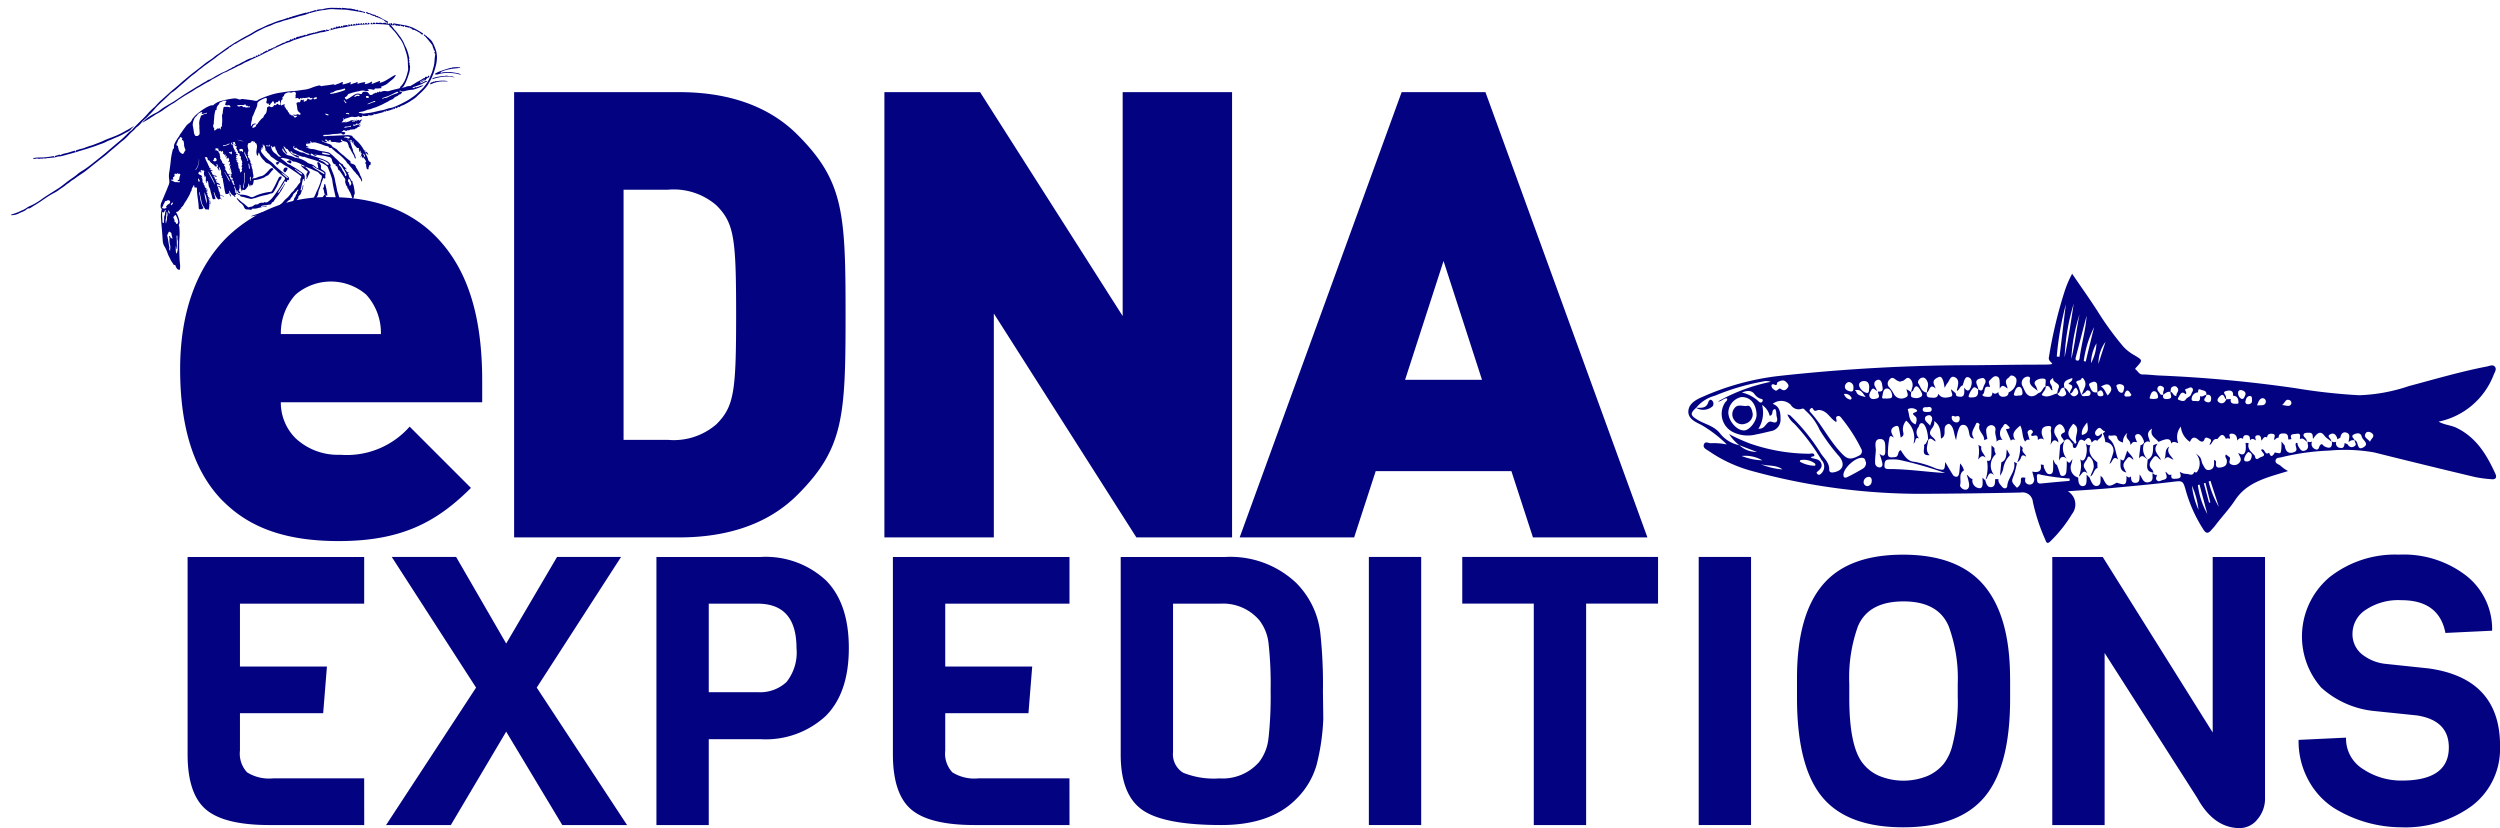 <svg xmlns="http://www.w3.org/2000/svg" xmlns:xlink="http://www.w3.org/1999/xlink" width="250.585" height="83" viewBox="0 0 250.585 83">
  <defs>
    <clipPath id="clip-path">
      <rect id="Rectangle_6" data-name="Rectangle 6" width="81.15" height="27.158" fill="none"/>
    </clipPath>
    <clipPath id="clip-path-2">
      <rect id="Rectangle_7" data-name="Rectangle 7" width="45.996" height="25.691" transform="translate(0 2.408) rotate(-3.001)" fill="none"/>
    </clipPath>
    <clipPath id="clip-path-3">
      <rect id="Rectangle_10" data-name="Rectangle 10" width="250.585" height="83" fill="none"/>
    </clipPath>
  </defs>
  <g id="eDNA_logo" data-name="eDNA logo" transform="translate(80 476)">
    <g id="Group_8" data-name="Group 8" transform="translate(-80 -476)">
      <g id="Group_3" data-name="Group 3" transform="translate(169.146 27.367)">
        <g id="Group_2" data-name="Group 2" clip-path="url(#clip-path)">
          <path id="Path_6" data-name="Path 6" d="M795.006,138.49a.794.794,0,0,0,.657.565c.037,0,.11-.109.11-.145a.684.684,0,0,0-.767-.42m28.811.073c-.11-.128-.2-.347-.347-.4-.183-.074-.256.146-.329.292-.092.219.055.328.236.291.147-.018.347.056.439-.182m-26.638.238c-.311-.421-.439-.713-.841-.713s-.127.11-.109.147c.091.383.42.42.95.566m41.736.8c.42.018.694.218.9-.073a.3.3,0,0,0-.147-.421c-.4-.164-.438.237-.748.493m-7.686,7.8a.527.527,0,0,1-.164.036c.182.657.347,1.3.529,1.954.036-.018.091-.018.127-.036-.164-.639-.327-1.3-.493-1.954m-27.916-7.1c.183-.036.439.036.476-.219.036-.237-.165-.329-.384-.274-.183.038-.493-.073-.512.238,0,.256.256.238.42.256m2.886.438c-.147.036-.42-.22-.4.147a.494.494,0,0,0,.474.456c.238,0,.329-.183.329-.383,0-.329-.22-.256-.4-.22m-17.363,5.312c-.657-.492-1.461-.309-2.191-.529a6.979,6.979,0,0,0,2.191.529M836.4,139.64c.383-.055.748.091.877-.292a.343.343,0,0,0-.274-.437c-.347,0-.457.347-.6.73M818.85,142.6c.748-.164.621-.656.53-1.259-.329.42-.6.748-.53,1.259m16.669-3.084c.256-.018.4-.129.385-.4-.018-.182.036-.438-.238-.42s-.365.274-.42.512c-.037.2.073.311.273.311m-48.692,5.623a3.452,3.452,0,0,0-2.081-.438,6.162,6.162,0,0,0,2.081.438m16.815-3.469c.092-.4.365-.694.074-.986-.165-.165-.512,0-.566.127-.146.365.238.53.493.859m31.6-3.1c.055-.274-.129-.383-.347-.456-.183-.056-.365.018-.383.2a.649.649,0,0,0,.329.657c.237.091.309-.22.4-.4m-12.635-1.077c-.127.036-.365.055-.274.274.092.255.183.583.494.6.182.018.219-.274.256-.456.036-.311-.2-.384-.475-.42m-1.388-4.237a3.673,3.673,0,0,0-.712,2.21c.237-.749.474-1.479.712-2.21m14.3,11.046a1.355,1.355,0,0,0-.4.675c-.036.22.092.292.292.274.347-.018.42-.274.456-.529.037-.2-.091-.347-.347-.421m-5.641,3.378a7.858,7.858,0,0,0,.657,2.41,7.865,7.865,0,0,0-.657-2.41M826.008,139c.2-.054.51.036.474-.274-.018-.218-.146-.529-.4-.511-.274.018-.347.365-.42.585-.091.237.2.146.347.2m-5.7-5.586a4.286,4.286,0,0,0-.548,1.99,4.361,4.361,0,0,0,.548-1.99m-7.942,5.258c.2-.073.547.072.529-.311-.018-.236-.091-.621-.383-.583-.256.036-.383.4-.456.656-.092.256.145.238.31.238m35.365,4.62c.055-.31.565-.53.2-.859-.146-.127-.493-.256-.639,0-.255.42.256.567.439.859m-50.41,4.436a.472.472,0,0,0,.456-.438c.038-.22-.018-.474-.273-.492a.531.531,0,0,0-.53.474.4.4,0,0,0,.347.456m34.416-.529a.75.75,0,0,0-.183.073,9.228,9.228,0,0,0,1.023,2.538c-.274-.876-.567-1.753-.84-2.61m-10.973-9.458c.383.238.438.6.675.9.237-.293.493-.548.274-.9s-.548-.218-.95,0m-30.2,7.523a3.175,3.175,0,0,0,1.5.42c.109-.018.091-.164.018-.236a1.874,1.874,0,0,0-1.46-.329.265.265,0,0,1-.055.146m4.911-7.978a.5.5,0,0,0-.383.512c.036.291.347.4.583.438.274.037.274-.2.274-.4a.5.5,0,0,0-.474-.548m-10.7,1.059a3.6,3.6,0,0,1,1.662.877c.091.109.31.218.4-.018.091-.2-.109-.22-.238-.256a1.23,1.23,0,0,1-.547-.42c-.256-.365-.658-.457-1.279-.184m46.649,12.178c-.256-.985-.53-1.971-.786-2.957l-.164.054a8.068,8.068,0,0,0,.949,2.9M799.3,138.964c.2-.072.584.055.529-.365-.036-.31-.218-.675-.529-.657-.383.018-.383.493-.457.785-.091.365.274.147.457.237m-1.771-1.059c.036-.42-.129-.712-.494-.712s-.565.22-.511.474a1.058,1.058,0,0,0,.73.712c.31.074.238-.329.274-.474m4.655,3.633c.109-.329.183-.638-.054-.821-.274-.22-.274-.292.036-.4.127-.036.238-.147.109-.238a.813.813,0,0,0-.657-.145c-.146.036-.255.054-.2.182.164.475.055,1.133.766,1.424m17.893-9.75a10.765,10.765,0,0,0-1.041,3.4c.073.018.127.036.2.055.274-1.15.548-2.3.841-3.451m9.165,6.72c-.383-.365-.511-.018-.676.254-.055.092-.164.238-.018.311.237.092.548.22.712-.036.147-.237.457-.256.548-.529.055-.2.274-.383.127-.585-.164-.219-.4,0-.565.036-.421.091.127.329-.129.548m-41.061-.347c.218-.054.329-.311.492-.183.347.274.566.073.73-.182.128-.2-.091-.421-.237-.548-.238-.22-.53-.091-.786.036-.146.073-.037.4-.274.292-.182-.091-.383-.109-.365.109,0,.22.256.383.439.475m30.436-7.65a16.935,16.935,0,0,0-.822,4.454c.365-1.46.512-2.975.822-4.454m.712.128c-.365,1.369-.712,2.757-1.077,4.126-.038.127-.074.329.091.365.236.073.274-.145.292-.31.182-1.388.6-2.757.694-4.181m-2.994,4.09c.091.018.183.018.274.036.218-1.753.42-3.523.639-5.276a30.221,30.221,0,0,0-.913,5.24m.785.091c.365-1.789.639-3.578.913-5.387a21.509,21.509,0,0,0-.913,5.387m.494,12.379c0-.073.018-.165.018-.238a20.777,20.777,0,0,1-2.811-.365c-.183-.018-.53-.256-.476.238.037.292-.073.676.439.621.93-.092,1.88-.183,2.83-.256m-30.052-6.518a1.829,1.829,0,0,0-.767-1.1,3.024,3.024,0,0,1-.365,2.392c.474.018.62-.256.8-.457.146-.164.292-.329.548-.237.529.2.6-.11.493-.494-.073-.254,0-.565-.165-.785-.456.055-.091.585-.547.676m9.658,4.673c-.091-.127-.036-.4-.329-.456-.694-.127-1.99,1.059-1.936,1.753.018.256.2.256.365.183.548-.274,1.1-.566,1.607-.877a.658.658,0,0,0,.292-.6m7.942,1.06a36.817,36.817,0,0,0-4.674-1.333,4.626,4.626,0,0,0-1-.018c-.42.018-.4.347-.42.62-.018.31.219.329.438.329,1.9,0,3.761.292,5.66.4m-18.915-5.842c-.036-1.1-.639-1.809-1.533-1.771a1.633,1.633,0,0,0-1.3,1.569c.036.877.876,1.808,1.607,1.771.529-.018,1.241-.95,1.223-1.569m7.979.73c-.639-.365-.894-1.169-1.734-1.206-.182,0-.383.183-.51,0-.11-.128-.147-.329-.347-.109-.165.182-.018.292.091.42,1.059,1.188,1.771,2.63,2.848,3.816.712.785.968.95,1.917.457a.478.478,0,0,0,.237-.713,15.983,15.983,0,0,0-1.916-2.993c-.11-.147-.238-.347-.457-.256-.291.109,0,.347-.127.585m-9.713,2.318a2.524,2.524,0,0,0,1.771.676c-.6-.219-1.186-.456-1.771-.676a4.336,4.336,0,0,1-1.022-1.113,17.213,17.213,0,0,0,2.1.95,18.385,18.385,0,0,0,5.97,1.022c.165-.018.439-.109.475.146.036.183-.292.074-.347.238.347.165.8.109,1,.492.237.458-.092.694-.383.95-.092.073,0,.183.073.238.109.073.164.073.292-.036a.939.939,0,0,0,.091-1.388,20.481,20.481,0,0,0-2.739-3.652,2.3,2.3,0,0,1-.694-.93,2.27,2.27,0,0,1,.274.091,19.414,19.414,0,0,1,3.049,3.761c.329.529.894.949.876,1.68,0,.255.183.327.456.273.9-.164,1.169-.8.566-1.57a19.122,19.122,0,0,1-1.99-2.7,5.673,5.673,0,0,0-1.388-1.9c-.109-.073-.146-.273-.4-.2a.916.916,0,0,1-1.1-.4,1.37,1.37,0,0,0-1.807-.092c.767.274.785.968.785,1.571a1.156,1.156,0,0,1-.986,1.168c-.492.11-.968.238-1.479.329a3.352,3.352,0,0,1-2.3-.237,2.046,2.046,0,0,1-.8-2.958c.073-.127.274-.2.2-.419-.366-.036-.548.329-.913.31a18.028,18.028,0,0,1,5.294-1.972,1.253,1.253,0,0,0-.766-.036,23.2,23.2,0,0,0-4.82,1.424,3.581,3.581,0,0,0-1.88,1.206c-.639.565-.6.766.109,1.2.73.456,1.607.585,2.227,1.315a3.275,3.275,0,0,0,1.972,1.241m13.694.457c-.018.438-.092.894-.074,1.333a.454.454,0,0,0,.475.438c.329-.055.274-.347.218-.566a6.772,6.772,0,0,0-.255-.8c.493.4.6.073.583-.347-.018-.456.092-1.132-.511-1.132s-.474.62-.438,1.077m13.309-5.751a1.311,1.311,0,0,0,.785-1.315.541.541,0,0,0-.4-.365c-.218-.073-.274.128-.4.22-.511.329-.109.712-.091,1.077-.274-.2-.53-.492-.785.018v-.566c-.019-.255.018-.584-.292-.675s-.512.218-.712.4c-.22.182.036.438.018.676-.694-.238-.421.493-.694.712-.129.091.036.218.2.236.347.036.73.147.748-.419.219.219.4.128.6-.036a.441.441,0,0,0,.475.474c.291,0,.529-.109.547-.437m-9.768-.018c0,.22-.128.512.237.548a.892.892,0,0,0,.8-.128c.164-.182,0-.4-.091-.584-.238-.4-.494-.712-.749,0-.037.055-.146.109-.2.164a3.107,3.107,0,0,1,.091-.4.886.886,0,0,0-.164-.913c-.365-.347-.512.128-.786.183-.091.018-.182.055-.273.073a1.8,1.8,0,0,1-.329-.145c-.238-.165-.421-.4-.712-.056a.529.529,0,0,0,.018.8,4.108,4.108,0,0,1,.438.658.844.844,0,0,0,1.114.347c.494-.165.147-.548.147-.84a2.452,2.452,0,0,1,.456.292m5.2-.694c-.329.055-.329.474-.621.566.018-.072.018-.147.036-.2.11-.438.256-.968-.256-1.186-.456-.183-.511.42-.767.657-.073.109-.127.237-.237.42a4.649,4.649,0,0,0-.128-.676c-.091-.2-.164-.53-.474-.4-.274.127-.639.292-.456.748.055.128.109.256.163.4-.621-.584-.584.256-.877.4,0-.347.2-.693.074-1.04-.11-.274-.292-.547-.621-.438-.2.073-.438.365-.31.566.238.347.31.858.858.912-.055.256-.018.494.31.494.329.018.749.145.84-.383.292.511.821.42,1.223.309.365-.091.018-.492.055-.748.147.128.31.274.457.4.036.128,0,.274.2.311.584.128.73-.055.639-.876.256.311.475.475.676-.054.147-.4.147-.859-.238-.986-.347-.11-.42.365-.529.658-.036.036-.018.091-.018.145m1.533.4c.439.328.457-.091.548-.31.091-.237.347-.493.036-.767-.109-.091-.219-.036-.329-.018-.839.184-.256.712-.256,1.1-.182-.073-.365-.383-.584-.055a1.875,1.875,0,0,0-.383.73c-.019.2.309.128.474.128.347-.018.493-.238.475-.585v-.219Zm10.352.566c.11.2.292.109.457.109s.4.018.438-.237a.269.269,0,0,0-.146-.292c-.219-.128-.291.073-.4.182-.127.073-.237.165-.347.238.092-.238.2-.474.292-.712a.781.781,0,0,0,0-.749c-.073-.11-.2-.4-.329-.128-.109.22-.694.092-.42.476.256.347.256.766.456,1.113m-20.485-.4c-.2-.036-.365-.439-.584-.092-.127.22-.291.493-.146.731s.438.182.658.128c.474-.128.127-.474.146-.712.676.091.439-.42.42-.694-.018-.22-.182-.585-.492-.456-.329.127-.383.456-.146.785a2.474,2.474,0,0,0,.146.31m22.074.128c-.036.31.091.438.4.4.256-.036.219-.2.146-.365-.164-.4-.365-.145-.547-.036-.018-.256,0-.511-.036-.767a.3.3,0,0,0-.42-.256c-.183.054-.457.147-.366.347.165.31.238.822.822.676m-2.739.127c.182.328.456.366.694.147.256-.238.055-.493-.091-.73-.328.127-.274.547-.6.584-.146-.309.658-.767-.165-.949.092-.219.421-.238.384-.6-.494.183-1,.274-.786.986-.493-.109-.365.529-.73.584a2.18,2.18,0,0,1,.109-.494c.311-.585-.529-.547-.511-1,0-.127-.128,0-.183.055-.365.31.074.548.074.84s.109.164,0,.274c-.22-.11-.238-.585-.639-.4-.091-.254.127-.712-.129-.767a1.069,1.069,0,0,0-.876.2c-.2.2-.091.365.036.565.073.147.109.311.165.457-.347-.347-.932-.53-.768-1.205.036-.109-.055-.255-.255-.237a.641.641,0,0,0-.512.931c.109.2.2.439.311.639.31.512.821.53,1.3.073.4-.054.4-.547.73-.675.036.365-.311.566-.4.877.565.347,1.041-.036,1.551-.165a.513.513,0,0,0,.785.2c.292-.219-.091-.51-.073-.767.292.109.365.42.585.584m15.647.584c.146-.018.292-.018.456-.036-.073.329.074.474.4.474s.383.038.365-.2c-.018-.329-.147-.6-.548-.6.073-.566-.329-.566-.675-.474-.474.109-.018.383-.037.583a1.09,1.09,0,0,1,.037.256c-.22-.091-.2-.712-.621-.328-.127.11-.4.4-.146.6.31.238.621.109.767-.274m-12.379,3.414c.092-.073.347-.2.147-.237-.238-.055-.365-.511-.676-.218-.183.164-.347.42-.165.62.219.238.421-.036.6-.164.091.4-.31.492-.456.749-.256-.2-.4.036-.567.165-.128-.548-.365-.585-.712-.147-.529-.384-.566.11-.73.4-.054.129-.109.31-.274.292-.218-.037-.146-.255-.182-.42.2.055.42-.054.365-.2-.22-.6.511-1.35-.31-1.807-.383.476-.785.986-.146,1.625s.074.274.092.4c-.238-.238-.383-.748-.877-.292-.018-.292-.657-.566.018-.858.129-.055.073-.256.018-.4-.127-.274-.365-.548-.639-.365a.743.743,0,0,0-.273,1c.128.256.347.457.31.768-.4-.439-.6-.147-.785.255a4.558,4.558,0,0,0,.036-1.406c-.036-.164.256-.584-.365-.493-.529.073-.565.383-.547.73a1.966,1.966,0,0,0,.255.657.425.425,0,0,0-.638.018c-.018-.256.037-.566-.421-.438-.182.055-.365-.018-.164-.238.127-.127.091-.2,0-.292-.091-.109-.2-.091-.31-.018a.247.247,0,0,0-.128.292c.073.238.128.456.2.694-.2-.127-.329,0-.456.146-.329-.456-.2-1.1-.494-1.606-.492.438-.948.8-.492,1.46-.164-.091-.31-.109-.438.055-.165-.383-.329-.749-.494-1.132,0,0,.036-.036.056-.036.565-.036.218-.256.073-.4-.274-.292-.4.109-.457.182a.947.947,0,0,0,0,1.333.538.538,0,0,0-.62.164c.036-.4-.2-.767-.11-1.168a.416.416,0,0,0-.474-.493.531.531,0,0,0-.456.529,4.465,4.465,0,0,0,.127.841c-.109.036-.22.091-.329.127.055-.585-.694-.913-.456-1.551.018-.038-.11-.165-.183-.183-.109-.036-.164.054-.2.146-.183.457-.6.895-.165,1.425-.456-.02-.456-.347-.529-.694-.056-.292-.183-.657-.53-.675-.383-.038-.456.365-.566.638a5.863,5.863,0,0,0-.182.9c-.256-.676-.183-1.369-.712-1.644-.859.2-.055,1.151-.8,1.48-.074-.639,0-1.3-.694-1.754.109.494-.274.694-.384,1.041-.164.494.494.585.53,1-.274-.091-.456-.492-.749-.127a3.463,3.463,0,0,0-.238-1.3c-.109-.182-.2-.42-.438-.4-.219.018-.2.292-.31.42a.82.82,0,0,0,.109,1.115c-.493-.22-.31.328-.584.51a2.24,2.24,0,0,0-.731-2.3,1.288,1.288,0,0,0-.291,1.187c.073.292-.074.383-.256.51-.055-.255-.091-.51-.147-.766-.036-.2-.055-.492-.365-.383-.273.091-.511.292-.42.639a2.6,2.6,0,0,0,.238.51c-.165-.073-.365-.347-.456.092a7.538,7.538,0,0,0-.128,1.132c-.055.73.018.821.712.73.42-.055.2-.567.566-.694.329.511.657,1.132,1.388,1.168a9.864,9.864,0,0,1,2.154.676c.821.2.859.238.913-.658.237.4.474.822.73,1.224a.438.438,0,0,0,.4.256c.2-.018.238-.219.274-.385.037-.291.055-.583.091-.948a1.554,1.554,0,0,1,.383.694c-.585.365-.238.968-.383,1.461-.054.164.256.492.548.474.329-.018.383-.347.347-.6a4.985,4.985,0,0,0-.238-.9c.219.109.31.4.584.419a.774.774,0,0,0,.694.932c.383.018.329-.512.31-.859v-.2l.291.292c.074.329.219.712.6.658.42-.056.347-.494.383-.8h.329c-.055.329.165.53.347.749.219.274.512.2.53-.073.073-.857.912-1.478.676-2.41.091.055.2.092.292.147a11.011,11.011,0,0,1-.274,1.1c-.292.748-.311.73.274,1.351a.818.818,0,0,0,.4-.712c-.036-.457.255-.292.456-.292-.055.238-.091.474.183.621a.466.466,0,0,0,.529-.036.586.586,0,0,0,.109-.657c-.036-.183-.091-.365-.145-.548.584.127.986.018.857-.712.11.018.2.036.311.055-.055.2.054.347.128.53.109.237.236.42.51.383s.274-.31.293-.494a8.571,8.571,0,0,0-.018-.966c.146.182.164.438.4.547.091.238.183.494.256.73.055.183.091.4.347.365s.329-.255.347-.474a10.3,10.3,0,0,0,.036-1.059c.311.474.4-.018.566-.147a3.63,3.63,0,0,1-.11.475,1.036,1.036,0,0,0,.694,1.37c0,.365.037.839.439.857.456,0,.383-.511.4-.857v-.292l.292.292c.164.365.329.894.73.839.492-.055.347-.639.383-1.022.073.092.182.147.237.256.4.858.584.913,1.369.438.913.292.986.238.986-.676.128.11.274.256.439.036.036.31.018.675.474.657.4-.018.383-.347.4-.62v-.22c.274.311.329.932.95.767.493-.127.31-.566.347-.894.146.073.256.255.438.146,0,.2-.2.4.018.584.2.182.383-.018.585-.056.621-.109.292-.51.256-.821.2.091.273.438.6.274-.109.511.22.438.53.42.547-.037.4-.383.292-.694a1.309,1.309,0,0,0,.73.22c.256.018.6.255.73-.22.182.147.256.073.365-.109a1.491,1.491,0,0,0-.238-1.752c.129.109.256.2.383.329.238.218.2.584.365.839.147.238.256.6.657.512.365-.074.475-.347.457-.694V145.1a.237.237,0,0,1,.2.255c-.055.385.036.585.494.494.438-.073.62-.274.583-.712-.018-.183-.255-.347-.091-.585.147.109.274.2.4.31.073.238-.255.585.2.712a.658.658,0,0,0,.767-.22c.31-.365-.055-.656-.128-.966.474.329.694.127.749-.365a3.805,3.805,0,0,0-.018-.639c.109.018.218.018.311.036-.165.6.292.894.62,1.26.093.62.421.182.621.128.712-.2-.073-.53.036-.749.383-.147.31.657.768.311.109.273.218.529.493.127.054-.073.036-.164.183-.127.474.109.492.109.547-.347a5.387,5.387,0,0,0,.018-.768c.11.129.22.274.329.4.073.565.347.894.95.657.493-.182,0-.62.182-.912h.147a.76.76,0,0,0,.091.347c.147.218.274.547.639.42.347-.109.365-.4.293-.694a.882.882,0,0,1,0-.219.46.46,0,0,0,.438,0,.566.566,0,0,0,.31.768c.365.164.365-.2.474-.365.22-.31.31.018.439.073.529.274.821.182.767-.475a.462.462,0,0,0,.438.018.452.452,0,0,0,.4.621c.383.073.4-.237.438-.492.11.054.2.091.31.146a.438.438,0,0,0,.639.2c.347-.183.036-.4.054-.621.439.073.165,1.113.877.712.639-.365-.073-.712-.165-1.059-.109-.456-.493-.365-.748-.256-.438.183-.018.421.036.621a.554.554,0,0,0-.6.183c-.018-.347.273-.8-.237-.968-.347-.109-.548.164-.6.511-.109.054-.2.111-.31.165a.365.365,0,0,0-.036-.2c-.128-.31-.347-.474-.657-.31-.383.2,0,.383.055.566.019.073.056.127.074.2-.22-.238-.53-.347-.748-.658-.421-.566-.822-.074-1.115.365-.054-.238.055-.585-.329-.621-.2-.018-.51,0-.583.109-.165.238.182.383.255.6.018.073.055.127.074.2-.238-.128-.383-.457-.73-.274-.019-.238.164-.621-.347-.53-.292.055-.731-.036-.494.53a2.058,2.058,0,0,1-.328.036c-.018-.274,0-.585-.4-.6-.311-.018-.566.018-.566.42-.2,0-.292.129-.42.238-.109-.2.238-.548-.182-.621-.256-.036-.53,0-.548.365-.347-.182-.4.183-.584.311-.018-.274-.036-.585-.4-.529-.329.055-.164.329-.145.511-.2-.127-.4-.256-.585,0-.018-.238.018-.493-.329-.529-.274-.018-.383.127-.365.383-.274-.2-.438-.018-.6.164.018-.383-.145-.694-.547-.694s-.128.329-.165.512a.545.545,0,0,0-.42,0c-.31-.694-.584-.292-.857.036-.476-.093-.457.456-.768.583,0-.218.347-.474-.036-.638-.127-.056-.4-.2-.474.055-.128.438-.475.182-.566.109-.4-.365-.676-.365-.894.165a2.021,2.021,0,0,1-.914-1.534,1.633,1.633,0,0,0-.256,1.662c-.237-.055-.492-.256-.712.036-.036-.474-.347-.474-.694-.383-.2.055-.383.145-.583.22-.274-.4-.9-.585-.639-1.333-.748.474-.238.93-.219,1.369-.256-.183-.42-.018-.6.127a.8.8,0,0,0-.018-.292c-.127-.311-.347-.749-.676-.639-.383.128-.073.512,0,.8-.182-.018-.365-.092-.51.109-.037.055-.183.2-.165.091.055-.438-.6-.529-.291-1.131a1.167,1.167,0,0,0-.439.968c-.255-.092-.492-.147-.584-.512s-.512-.109-.786-.2c-.091-.036-.127.255-.018.347.675.529.6,1.388.913,2.063-.585-.476-.548.347-.877.419a10.165,10.165,0,0,0,.365-1.059.84.84,0,0,0-.785-1.1,2.473,2.473,0,0,0-.256-.9m6.062-3.852a1.373,1.373,0,0,1,0-.274c.054-.22.2-.456-.147-.585a.288.288,0,0,0-.383.092c-.164.273.074.438.183.62.073.165.2.165.347.147-.109.438.2.456.493.42.566-.073.165-.474.238-.712.256.018.22.4.585.42-.036-.311.365-.511.091-.839a.311.311,0,0,0-.365-.129c-.329.074-.274.329-.31.567-.31-.091-.511.127-.73.274m4.308.018c.092-.474-.329-.42-.565-.53-.274-.109-.238.11-.256.274a.672.672,0,0,0-.639.639c-.037.311.31.2.493.238.42.055.328-.274.365-.512.237.146.4-.109.6-.109.074.238-.474.474,0,.694.165.073.421.091.475-.145.073-.347-.018-.639-.475-.549m8.2,7.632c-2.045.639-4.072,1.059-5.294,2.9-.6.913-1.369,1.716-2.027,2.593-.109.146-.256.292-.383.438-.329.383-.548.311-.8-.109a14.438,14.438,0,0,1-1.771-3.981c-.255-.894-.329-.876-1.259-.766-2.081.256-4.181.438-6.281.639-1.388.127-2.794.2-4.255.31a1.538,1.538,0,0,1,.42,2.282,13.593,13.593,0,0,1-2.172,2.739c-.365.365-.438,0-.529-.218a19.09,19.09,0,0,1-1.224-3.743,1.034,1.034,0,0,0-1.223-.931c-3.305.072-6.591.11-9.9.129a64.021,64.021,0,0,1-16.943-2.265,14.063,14.063,0,0,1-4.418-2.027c-.237-.164-.639-.31-.474-.694.146-.329.474-.055.712-.091a6.627,6.627,0,0,1,1.57.127,12.648,12.648,0,0,0-2.574-1.971c-.6-.292-1.333-.621-1.278-1.388.054-.749.768-1.133,1.406-1.406a26.177,26.177,0,0,1,7.5-2.081,179.27,179.27,0,0,1,20.047-1.1c2.1-.018,4.217-.055,6.317-.055s.766-.109.859-.694a45.019,45.019,0,0,1,1.551-6.554,10.558,10.558,0,0,1,.785-1.862c.859,1.26,1.7,2.446,2.484,3.651a30.354,30.354,0,0,0,2.647,3.652,4.48,4.48,0,0,0,1.133.877c.8.492.821.474.219,1.15-.073.091-.237.182-.091.292.22.164.31.474.675.474.6,0,1.186.091,1.789.109a133.677,133.677,0,0,1,13.493,1.26,58.272,58.272,0,0,0,6.409.712,17.139,17.139,0,0,0,4.984-.913c2.612-.694,5.2-1.46,7.851-1.971.273-.055.6-.238.8.055.164.22-.018.511-.127.748a7.555,7.555,0,0,1-5.532,4.729c.583.329,1.2.347,1.753.6,2.027.968,3.068,2.72,3.943,4.638.183.42-.036.585-.438.529a12.051,12.051,0,0,1-1.625-.218q-5.067-1.206-10.1-2.465a16.867,16.867,0,0,0-4.492-.183,23.928,23.928,0,0,0-4.82.675c-.219.055-.529.018-.566.329-.036.292.274.347.476.492a3.459,3.459,0,0,0,.767.548" transform="translate(-779.32 -126.367)" fill="#030382"/>
          <path id="Path_7" data-name="Path 7" d="M782.958,185.349c.492-.018,1.022.091,1.224-.566.037-.127.182-.347.365-.182a.447.447,0,0,1,.073.585,1.405,1.405,0,0,1-1.662.164" transform="translate(-782.097 -171.838)" fill="#030382"/>
          <path id="Path_8" data-name="Path 8" d="M888.079,203.353c.274-.073.256-.4.438-.548-.036.53-.383,1.1.129,1.589-.932.073-.439-.658-.567-1.041" transform="translate(-864.378 -186.136)" fill="#030382"/>
          <path id="Path_9" data-name="Path 9" d="M913.449,205.58c-.109.474.31.73.42,1.113-.347-.347-.547-.036-.748.183a3.577,3.577,0,0,0,.036-1.46c.109.054.2.109.292.164" transform="translate(-883.996 -188.18)" fill="#030382"/>
          <path id="Path_10" data-name="Path 10" d="M801.719,188.034a.989.989,0,0,1-.694.986.948.948,0,0,1-1.15-.328.961.961,0,0,1,0-1.188c.347-.492.858-.164,1.3-.255.292-.092.494.4.53.785Z" transform="translate(-795.18 -173.939)" fill="#030382"/>
          <path id="Path_11" data-name="Path 11" d="M991.772,204.973a4.083,4.083,0,0,1,.438-.145c-.565.675.092,1.1.329,1.606-.274-.036-.438-.657-.785-.182-.274.347-.566.73-.091,1.168a.8.8,0,0,1,.127.311c-.876-.127-.6-.766-.585-1.3.621-.329.512-.93.566-1.46" transform="translate(-945.084 -187.72)" fill="#030382"/>
          <path id="Path_12" data-name="Path 12" d="M999.549,206.17c-.311.585.183.9.438,1.3-.293-.018-.565-.53-.93,0,.255-.439-.038-1,.492-1.3" transform="translate(-951.273 -188.77)" fill="#030382"/>
          <path id="Path_13" data-name="Path 13" d="M960.331,204.741c.127.109.256.22.456.145-.292.786.129,1.3.694,1.753,0,.183,0,.366.018.548-.4.145-.365.675-.712.859.092-.421.421-.768.31-1.224a1.106,1.106,0,0,0-.383-.748.139.139,0,0,0-.219.091c-.091.347-.547.6-.309,1.041.109.183.219.365.309.548-.492-.512-.583.182-.876.292a2.687,2.687,0,0,0,.145-1.734c.256.255.384.109.512-.147a2.239,2.239,0,0,0,.055-1.424" transform="translate(-920.399 -187.652)" fill="#030382"/>
          <path id="Path_14" data-name="Path 14" d="M950.583,203.9c.146-.145.292-.292.438-.42a1.671,1.671,0,0,0,.292,1.88c-.347-.365-.657-.383-.858.129.036-.53.073-1.059.127-1.589" transform="translate(-913.225 -186.664)" fill="#030382"/>
          <path id="Path_15" data-name="Path 15" d="M923.21,210.078c.055-.456.091-.9.146-1.351.585-.256.457-.821.548-1.3.109.2.2.383.311.584a2.542,2.542,0,0,0-.657,1.26,1.663,1.663,0,0,1-.347.8" transform="translate(-891.896 -189.757)" fill="#030382"/>
          <path id="Path_16" data-name="Path 16" d="M931.49,205.581l.274.274c-.2.4.274.547.329.858-.183-.091-.383-.274-.512.073a.8.8,0,0,1-.383.494,3.875,3.875,0,0,0,.292-1.7" transform="translate(-898.149 -188.309)" fill="#030382"/>
          <path id="Path_17" data-name="Path 17" d="M987.534,204.378c.2-.018.292-.2.42-.31a1.446,1.446,0,0,0,.292,1.734c-.274-.128-.511-.6-.876-.091.054-.438.109-.877.163-1.333" transform="translate(-942.124 -187.125)" fill="#030382"/>
          <path id="Path_18" data-name="Path 18" d="M980.13,208.931c-.2-.073-.383-.438-.6-.164-.2.255-.51.529-.365.93a3.385,3.385,0,0,0,.256.512c-.8-.183-.548-.841-.585-1.351.165.164.311.218.4-.055.092-.256.183-.53.274-.786.183.311.53.53.621.913" transform="translate(-935.432 -190.217)" fill="#030382"/>
          <path id="Path_19" data-name="Path 19" d="M917.442,208.574c-.639-.548-.584.274-.877.438a3.722,3.722,0,0,0,.147-1.9c.383.109.383-.183.42-.4.036-.384.018-.75.036-1.133a3.889,3.889,0,0,0,.292.274.991.991,0,0,0,.145.6,1.521,1.521,0,0,0-.164,2.118" transform="translate(-886.693 -188.308)" fill="#030382"/>
        </g>
      </g>
      <g id="Group_5" data-name="Group 5" transform="translate(0 0)">
        <g id="Group_4" data-name="Group 4" transform="translate(0)" clip-path="url(#clip-path-2)">
          <path id="Path_20" data-name="Path 20" d="M92.574,14.366c0-.015,0-.03.013-.031s.023,0,.031.014a1.442,1.442,0,0,0,.2.226c.023.014.017.05,0,.073a.038.038,0,0,1-.059,0,.985.985,0,0,1-.184-.286m2.141,5.612c0,.023,0,.059-.026.06a.07.07,0,0,1-.076-.048.443.443,0,0,0-.085-.209c-.016-.014-.009-.036,0-.052a.028.028,0,0,1,.044.006.533.533,0,0,1,.139.243M83.161,22.216a.256.256,0,0,1,.017-.1c.007-.023-.026-.073.026-.075s.053.041.048.078a1.349,1.349,0,0,0,.008.295c0,.015,0,.044-.019.045s-.031-.027-.039-.042a.85.85,0,0,0-.033-.19h-.007ZM75.128,25.65c0,.03,0,.059-.025.068a.052.052,0,0,1-.068-.033,2.305,2.305,0,0,1-.073-.248.047.047,0,0,1,.006-.03c.007-.008.023,0,.031.006a.379.379,0,0,1,.13.237M92.943,15.632a.163.163,0,0,1,.129.045c.031.02.083.041.049.086s-.066.018-.1-.009a.157.157,0,0,0-.141-.023c-.03,0-.073.033-.09-.01s.034-.06.07-.071a.318.318,0,0,0,.073-.018Zm-17.7,9.185a.374.374,0,0,1,.146-.192.062.062,0,0,1,.06.019.044.044,0,0,1,0,.058,1.2,1.2,0,0,1-.117.155c-.042.047-.043.024-.066.01a.051.051,0,0,1-.024-.043Zm24.972-12.285c0-.03.019-.046.048-.061l.323-.172c.023,0,.058-.033.074,0s-.011.06-.041.069a.783.783,0,0,0-.345.18c-.015,0-.028.017-.045,0v-.022Zm-9.493,3.208c0-.03.02-.039.043-.032.082.025.172.042.255.075.031.014.032.043.018.073s-.034.046-.057.033c-.053-.034-.119-.031-.173-.058a.189.189,0,0,1-.085-.084Zm-8.883,2.585a2.131,2.131,0,0,1,.681.164c-.238-.025-.45-.124-.681-.164m-3.867,4c0-.036-.019-.081.017-.1s.06.026.077.063.041.086.065.13.019.073-.032.09a.065.065,0,0,1-.1-.047c-.01-.043-.021-.094-.03-.139m7.126-3.55a.84.84,0,0,0,.042.1c.017.036.072.085.065.1-.033.068-.068-.033-.111-.009-.086.042-.178-.013-.265.015-.03,0-.052-.006-.047-.042s.027-.053.05-.04c.045.02.075.033.11-.006.014-.016.03,0,.044.013.049.072.068.033.088-.019a.682.682,0,0,0,.024-.113m-2.085,1.942a.1.1,0,0,1,.077.063,1.953,1.953,0,0,1,.074.424c0,.015,0,.03-.019.038a.043.043,0,0,1-.046-.019.22.22,0,0,1-.026-.065,4.161,4.161,0,0,0-.059-.425Zm4.6,6.812c-.036,0-.039-.034-.025-.057a3.774,3.774,0,0,1,.39-.449.021.021,0,0,0,.015-.008c.015,0,.036-.017.051,0s0,.036-.013.044a3.225,3.225,0,0,0-.362.411.3.3,0,0,0-.049.055h-.008ZM81.37,19.6a.757.757,0,0,0-.03.142c-.011.059-.041.06-.08.018s-.065-.1-.139-.1-.059-.012-.046-.05.041-.068.072-.04c.061.041.082.01.117-.028a.057.057,0,0,1,.073-.019.077.077,0,0,1,.033.073m8.281-5.324c-.036,0-.073,0-.09-.032s-.026-.088.009-.1c.088-.034.166-.09.263-.066a.071.071,0,0,1,.063.064.056.056,0,0,1-.041.06.661.661,0,0,1-.2.069h-.008Zm5.3-.136a.129.129,0,0,1-.155-.125c0-.089.063-.071.115-.073.1-.006.18.05.183.116s-.063.084-.137.081Zm-16.9,6.092c.1.372-.172,1.1-.39,1.151a1.612,1.612,0,0,0,.39-1.151m14.624-3.107c-.015,0-.036.009-.046-.012a.037.037,0,0,1,.021-.046.221.221,0,0,1,.115-.058,1.1,1.1,0,0,0,.462-.075.047.047,0,0,1,.075.025c.009.044-.019.06-.056.069l-.14.008a3.042,3.042,0,0,1-.431.082ZM80.54,18.964c-.052,0-.075-.012-.076-.033,0-.038.027-.047.057-.048a1.038,1.038,0,0,0,.415-.117.9.9,0,0,1,.138-.052c.022,0,.05-.017.059.013a.046.046,0,0,1-.034.045,2.328,2.328,0,0,1-.558.192m.606,3.535c-.045,0-.053-.034-.07-.063-.146-.258-.264-.532-.424-.783a.157.157,0,0,0-.017-.036c0-.022-.017-.043.012-.052s.031.02.032.035c.094.254.3.443.4.688a.331.331,0,0,1,.056.2h.007Zm12.75-8.7a1.733,1.733,0,0,1,.192.012c.038.006.075.025.071.071s-.042.053-.079.063a.14.14,0,0,1-.059,0,.232.232,0,0,0-.226.034.225.225,0,0,1-.116.051c-.015,0-.036.009-.045-.012a.067.067,0,0,1,.012-.046.459.459,0,0,1,.257-.175ZM81.327,22.438c0-.023,0-.038.013-.046.043-.024.209.048.2.1a.407.407,0,0,0,.074.292.068.068,0,0,1-.01.089c-.028.016-.046-.019-.068-.033-.1-.084-.093-.232-.172-.324-.016-.02-.025-.057-.041-.078Zm4.986-.845c.116.1.259.171.383.267.084.063.155.14.232.209s.046.05.026.081-.058,0-.089-.01c-.008,0-.015-.007-.023-.014-.172-.183-.4-.3-.53-.527ZM94.9,14.769c.23-.131.484-.217.729-.327a.074.074,0,0,1,.09.025c.025.035.026.065-.025.067a1.825,1.825,0,0,0-.515.175.693.693,0,0,1-.279.051Zm-2.053,3.239a.673.673,0,0,1,.215.01c.044.012.119.016.108.091s-.078.085-.135.089a.119.119,0,0,1-.1-.025.315.315,0,0,0-.268-.059c-.023,0-.045,0-.054-.027s.021-.038.034-.047a.354.354,0,0,1,.19-.039h.008Zm-10.16,1.477a.594.594,0,0,0,.143.473c.008.014.009.028.017.043.045.131.088.268.132.4,0,.022.017.043,0,.059-.03.016-.046-.02-.055-.042-.017-.043,0-.1-.036-.138-.1-.158-.165-.331-.248-.5a.28.28,0,0,1,.051-.291h-.007Zm-.529.043a.359.359,0,0,0-.038-.139c-.027-.109.028-.164.133-.14a.286.286,0,0,0,.082,0,.084.084,0,0,1,.073,0,.322.322,0,0,1,.073.255c-.021.038-.048.068-.088.012-.072-.092-.139-.1-.235.02M88.369,21.8a.186.186,0,0,1-.112-.039c-.2-.13-.363-.3-.548-.444-.016-.015-.046-.035-.032-.058s.051,0,.067.019a2.655,2.655,0,0,0,.39.253,1.522,1.522,0,0,1,.246.187.054.054,0,0,1,.025.058c-.006.022-.028.016-.043.024Zm3.7,2.59a.091.091,0,0,1,.064.093,3.479,3.479,0,0,1,.08.387,4.02,4.02,0,0,1,.036.42c.008.14.006.1-.061.092s-.063-.056-.057-.1a.941.941,0,0,0-.008-.288,5.6,5.6,0,0,0-.068-.6ZM79.663,20.14c.051,0,.1,0,.114.052.018.066.088.122.055.19a.216.216,0,0,1-.323.054c-.038-.027-.061-.056,0-.089a.093.093,0,0,0,.053-.106c0-.066.04-.1.106-.1m2.947,1.824-.015-.287c0-.023,0-.059.026-.06s.039.034.04.057l0,.058a5.866,5.866,0,0,1-.032.814,2.664,2.664,0,0,0-.082.544c.009.184-.006.038-.035.039s-.03-.012-.039-.027a.314.314,0,0,1,0-.081,3.14,3.14,0,0,0,.13-1.049h.007Zm-3.626-.415a.026.026,0,0,0,.021-.009,5.1,5.1,0,0,1,.655,1.244c-.007,0-.014.008-.021.016-.222-.417-.436-.835-.656-1.244ZM91.9,26.2a.71.71,0,0,1,.091-.249c.014-.015.027-.038.042-.039a.127.127,0,0,0,.115-.065c.02-.031.043-.017.052.011a.544.544,0,0,1-.1.426c-.028.024-.056.048-.087.019s-.119-.023-.116-.1Zm-.783-6.348c-.209-.049-.43-.038-.641-.107a.4.4,0,0,1-.052-.027c-.024-.02-.047-.049-.034-.08s.05-.032.08-.033a2.838,2.838,0,0,1,.44.073,1.006,1.006,0,0,1,.233.091c.016.013.037.02.032.05s-.027.031-.05.032ZM74.747,26.7a.984.984,0,0,1-.034-.242c0-.156.073-.307.064-.462s.048-.224.027-.341c0-.03,0-.073.033-.075s.039.042.048.072a.721.721,0,0,1,.015.28.887.887,0,0,0-.045.268c.009.168-.08.314-.085.485l-.02.023ZM78.6,23.592a2.254,2.254,0,0,1,.251,1.139,4.957,4.957,0,0,1-.251-1.139m14.725-.882c0,.074,0,.081-.073.151-.028.024-.009.1-.063.084s-.018-.065-.012-.1c-.085-.076-.041-.211-.134-.288-.077-.069-.045-.175-.006-.258.006-.023,0-.059.033-.068s.045.019.069.041a1.22,1.22,0,0,1,.192.432Zm-2.271-1.92c0,.059-.018.082-.071.063a.415.415,0,0,1-.237-.15.924.924,0,0,0-.36-.239,2.6,2.6,0,0,1-.25-.135c-.023-.014-.061-.033-.041-.064s.059-.01.082,0a.864.864,0,0,0,.226.092,1.464,1.464,0,0,1,.586.316c.171.154.047.064.057.1v.014Zm-1.614.217a.036.036,0,0,1,.027-.038.063.063,0,0,1,.06.018.95.95,0,0,0,.306.2c.2.115.4.215.6.323a.482.482,0,0,1,.139.1c.031.035.092.076.051.13s-.082,0-.119-.023c-.206-.123-.4-.259-.611-.382a2.45,2.45,0,0,1-.4-.274.12.12,0,0,1-.047-.057Zm8.478-7.49c.059,0,.119.024.121.045,0,.045-.034.053-.063.071a.468.468,0,0,1-.086.041,5.375,5.375,0,0,0-.918.388.643.643,0,0,1-.306.083.128.128,0,0,0-.1.034c-.035.024-.064.056-.116.036-.015,0-.023-.014-.017-.03.019-.052.064-.061.107-.072a5.765,5.765,0,0,0,1.077-.455c.1-.05.209-.1.3-.142m-5.806,7.3c0-.03-.018-.066.017-.082s.054.019.069.04a3.206,3.206,0,0,1,.39.548,2.659,2.659,0,0,1,.254.467.152.152,0,0,1-.036.149c-.021.016-.043.032-.066.018a.06.06,0,0,1-.04-.057.811.811,0,0,0-.175-.4.906.906,0,0,1-.115-.2,1.153,1.153,0,0,0-.256-.379.191.191,0,0,1-.058-.115h.015ZM81.876,14.883a2.515,2.515,0,0,1,.522-.042h.008a.2.2,0,0,0,.191-.024c.1-.065.138-.052.165.065.01.051.026.065.076.033.028-.016.057-.033.074,0a.141.141,0,0,0,.195.063c.036-.009.074,0,.076.041s-.034.053-.064.054l-.221.013c-.074,0-.159.052-.224-.048-.008-.015-.036,0-.058.01a.132.132,0,0,1-.181-.057.176.176,0,0,0-.224-.04c-.136.074-.218.056-.35-.071h.015Zm-6.116,14.1a.621.621,0,0,1,.033.2c0,.03,0,.081.041.078s.049-.053.04-.09c0-.059-.022-.117-.024-.176-.011-.206-.007-.406-.017-.612l-.017-.324a.187.187,0,0,1,.05-.158.361.361,0,0,1,.034.213.576.576,0,0,0,.011.229.979.979,0,0,1,.035.389c0,.1-.019.185-.015.282a1.26,1.26,0,0,1-.091.662c-.007.015,0,.051-.034.045s-.039-.034-.04-.057a2.686,2.686,0,0,1-.022-.693Zm-1.385-2.9c-.006-.11-.015-.28-.009-.451,0-.036.01-.082.065-.04s.1.024.131-.03a.339.339,0,0,0,.074-.144c0-.036.019-.06.057-.055s.032.05.026.08a1.577,1.577,0,0,0-.076.374.181.181,0,0,1-.032.1.446.446,0,0,0-.04.239,2.762,2.762,0,0,1-.035.437c0,.038,0,.089-.048.084s-.061-.041-.077-.077-.01-.051-.011-.073l-.024-.457Zm1.6.433a.755.755,0,0,1-.021.141c-.011.067-.048.091-.113.1s-.083-.033-.093-.084-.02-.1-.094-.1-.038-.028-.04-.058a.538.538,0,0,0-.083-.313.135.135,0,0,1,0-.178.356.356,0,0,0,.1-.108c.041-.061.085-.064.125,0,.024.042.041.086.066.129a2.1,2.1,0,0,1,.157.465M91.358,13.72l-.066,0c-.03,0-.074,0-.084-.041s.042-.047.072-.055c.093-.042.2-.033.29-.1a1.065,1.065,0,0,1,.324-.149,4.327,4.327,0,0,0,.737-.18c.028-.016.067.011.083.048s0,.051-.018.075a.176.176,0,0,1-.1.064,4.669,4.669,0,0,1-.53.175,4.5,4.5,0,0,1-.707.163m-3.664,5.5c.047-.113.09-.13.159-.059a.943.943,0,0,0,.448.234.548.548,0,0,1,.1.032,1.884,1.884,0,0,0,.6.272.261.261,0,0,1,.122.075c.016.014.031.02.025.043s-.036.016-.059.017a.838.838,0,0,1-.36-.121,2.151,2.151,0,0,0-.242-.106c-.052-.019-.117.006-.192-.019-.166-.058-.319-.147-.477-.211a.649.649,0,0,1-.183-.1c-.139-.112-.158-.206-.068-.314.015-.016.028-.039.051-.025s.016.036,0,.059-.013.023-.02.038c-.02.045-.033.083.035.109.023.006.039.035.063.063Zm-1.359.832c-.081.011-.136-.044-.2-.034a.167.167,0,0,1-.143-.059,1.641,1.641,0,0,0-.341-.3.868.868,0,0,1-.354-.684c0-.015,0-.03.014-.038a.028.028,0,0,1,.038.013c.025.058.093.092.06.175a.526.526,0,0,1,.129-.1.207.207,0,0,1,.147-.016c.036,0,0,.059.019.088.034.088.032.191.094.262a.242.242,0,0,1,.074.137.813.813,0,0,0,.187.315,1.745,1.745,0,0,0,.272.244Zm-10.908,8.2c-.007,0-.014.008-.028.009a.123.123,0,0,0-.13-.067c-.03,0-.046-.027-.055-.057s-.026-.072-.042-.108-.033-.065-.076-.048a.071.071,0,0,0-.033.09.341.341,0,0,1,.04.19,2.2,2.2,0,0,0,.073.69.686.686,0,0,1,.014.243c-.013.06-.047.114-.007.17a.038.038,0,0,1-.026.052c-.03.009-.046-.011-.053-.034a.327.327,0,0,1-.012-.206.138.138,0,0,0,0-.1c-.085-.358-.118-.726-.2-1.083a.226.226,0,0,1,.02-.187.419.419,0,0,0,.08-.159c.045-.112.09-.13.166-.075s.154.11.152.221a.564.564,0,0,0,.03.161c.027.094.048.19.067.292Zm-.83-3.029c-.066.01-.127-.031-.187-.042s-.069-.041-.034-.088c.1-.13.1-.307.221-.424a.073.073,0,0,0,.011-.06.174.174,0,0,1,.141-.148.207.207,0,0,0,.144-.059c.064-.055.251.017.271.09a.258.258,0,0,1-.133.28.571.571,0,0,0-.226.2c-.069.077-.041.076-.016.112.04.065,0,.089-.053.106a1.236,1.236,0,0,0-.154.038ZM76.054,22.6a.888.888,0,0,0-.3-.022.566.566,0,0,1-.164-.036c-.09-.032-.154-.109-.257-.119-.045,0-.055-.049-.034-.086s.049-.047.08-.026.069.056.1.009c.028-.031,0-.074-.006-.11a.112.112,0,0,1,.051-.165c.1-.05.121-.1.078-.2-.017-.043,0-.1.046-.106s.124-.028.185.013c.046.034.067.019.065-.04s0-.052.026-.053a.052.052,0,0,1,.055.049c0,.059.033.072.075.033s.074,0,.1.024.055.057.034.086a1.474,1.474,0,0,0-.11.434c-.006.03-.018.06-.056.063-.074,0-.1.042-.091.1s.061.027.1.017.1,0,.106.061-.048.061-.107.072ZM75.8,18.835a.213.213,0,0,1,.044-.142,1.634,1.634,0,0,0,.072-.174c.046-.106.069-.24.191-.306a.065.065,0,0,0,.034-.06c-.006-.1.009-.111.107-.073a.458.458,0,0,1,.1.054c.038.02.054.056.034.086-.055.084-.008.133.06.167.031.02.068.041.07.077a1,1,0,0,1,.051.286,1.087,1.087,0,0,0,.116.5.168.168,0,0,1-.006.178c-.077.085-.1.2-.171.274-.02.031-.041.054-.086.042a.587.587,0,0,1-.357-.344,1.793,1.793,0,0,1-.1-.4c0-.038-.019-.073-.064-.071-.081,0-.061-.064-.079-.107H75.8Zm5.982.558c-.14.007-.19-.094-.224-.2-.026-.058-.079-.107-.069-.189s-.03-.139-.113-.178c-.114-.046-.126-.148-.014-.25-.026.068.006.11.031.162.017.035.035.1.085.076s.025-.083.015-.134c0-.014-.023-.027-.032-.042s-.039-.035-.017-.058a.048.048,0,0,1,.073-.011c.024.02.045.019.074,0,.065-.041.082,0,.091.053a.367.367,0,0,0,.022.125c.024.035.078.078.043.108s-.068-.026-.092-.061c-.008-.007-.016-.021-.031-.014s-.014.016-.012.031c0,.044.134.177.178.175.1-.006.076.048.05.1a.685.685,0,0,1-.048.076c-.02.038-.026.075.033.072s.045,0,.039.027a.325.325,0,0,0,.076.181.137.137,0,0,1,.022.14c-.013.038,0,.051.04.064.09.018.162.11.142.177a.1.1,0,0,0,.052.138.133.133,0,0,1,.061.189.077.077,0,0,0,0,.081,1.749,1.749,0,0,1,.108.231.291.291,0,0,1-.03.3c.024.022.051-.025.067,0a.056.056,0,0,1-.011.059c-.013.038-.033.068-.047.106-.025.09.009.177.076.188a.374.374,0,0,0-.06.107c-.012.037-.025.083-.039.121.045,0,.059,0,.067.011a.33.33,0,0,1-.157.244c-.022,0-.059,0-.052-.019a.281.281,0,0,0-.064-.226c-.008-.022.02-.031.034-.046s.035-.046,0-.059c-.173-.043-.1-.2-.142-.3-.017-.043,0-.1-.038-.16-.016-.021-.025-.058-.041-.086.051,0,.082.025.125,0a.91.91,0,0,1-.266-.3c.051,0,.083.047.126.023,0-.051-.04-.065-.071-.085s-.106-.045-.08-.091.074,0,.113.016a.025.025,0,0,1,.015.007c.015,0,.03.012.044,0s0-.038-.025-.043a.244.244,0,0,1-.123-.1c-.024-.028-.034-.072,0-.081.094-.035.048-.077.024-.119-.008-.015-.032-.035-.018-.059s.043-.017.066-.01.023.006.037.013a.052.052,0,0,0,.065-.033c.013-.038,0-.045-.04-.057a.622.622,0,0,1-.137-.074c-.039-.027-.071-.063,0-.089.035-.016.035-.031,0-.051-.015-.014-.037-.02-.053-.042-.025-.042-.119-.031-.1-.1s.089,0,.139-.036h.015Zm-4.35-2.542a1.566,1.566,0,0,1,.213-.728.291.291,0,0,1,.112-.117.211.211,0,0,0,.057-.061,1.542,1.542,0,0,1,.2-.24.8.8,0,0,1,.294-.148.066.066,0,0,1,.075.018.046.046,0,0,1-.011.059c-.022.024-.049.048-.026.076a.1.1,0,0,0,.1.031c.109-.042.233-.056.334-.106.028-.016.057-.032.082,0s-.013.052-.042.061a2.031,2.031,0,0,1-.2.055c-.1.013-.173.1-.267.117a.112.112,0,0,0-.106.1c-.031.121-.091.226-.115.354a1.369,1.369,0,0,0-.051.423,1.361,1.361,0,0,1,.02.25c-.017.238.04.471.023.715,0,.045-.018.067-.047.106a.282.282,0,0,1-.288.133.124.124,0,0,1-.122-.06.732.732,0,0,1-.113-.312c-.035-.249-.077-.5-.126-.731m3.163,2.863a.1.1,0,0,1,0,.066c0,.03-.018.067.012.081s.043-.025.065-.041a.126.126,0,0,1,.035-.024c.023,0,.024.028.025.043a.694.694,0,0,1-.016.126c0,.03,0,.059.026.073s.043-.025.057-.048.026-.06.057-.032.01.051,0,.073a.194.194,0,0,0-.03.142c0,.044.033.065.075.041s.055-.1.107-.079.02.094.059.13a.123.123,0,0,1,.008.155,1.877,1.877,0,0,0-.088.174c.066-.018.106-.1.16-.045a.143.143,0,0,1,0,.176.778.778,0,0,0-.046.121c-.007.023-.027.053,0,.067s.043-.017.057-.033.027-.054.058-.033.017.051,0,.074-.063.069-.046.106c.056.085.008.155-.033.231-.014.023-.026.045,0,.074.058-.025.055-.091.09-.123.014-.016.028-.031.043-.017s.009.03.01.044a.533.533,0,0,1-.057.18c.088-.019.094-.013.078.077-.006.03-.019.06,0,.089.078.084.081.129,0,.207-.028.031-.042.047,0,.081s.048.064-.019.06c-.021,0-.051,0-.057.033a.065.065,0,0,0,.04.057c.023.014.052.019.04.049-.033.083.026.073.077.078.067.011.063.064.065.115s-.033.076-.084.078a.217.217,0,0,1-.176-.257c.007-.021.006-.044-.017-.05-.082-.012-.093-.084-.118-.134-.033-.073-.013-.1.069-.092a.123.123,0,0,1,.052.012c.03,0,.052,0,.05-.04s-.018-.05-.047-.041a.2.2,0,0,0-.066.018.179.179,0,0,1-.21-.079,1.594,1.594,0,0,0-.221-.395c-.031-.035-.048-.064.026-.075.03,0,.065-.025.026-.052-.084-.056-.053-.175-.138-.23-.023-.014-.017-.058.012-.074s.051,0,.043-.032-.032-.028-.055-.042a.4.4,0,0,1-.2-.181c-.024-.036,0-.089-.036-.124-.055-.064-.06-.167-.151-.214a.042.042,0,0,1-.017-.043.407.407,0,0,0-.036-.279v-.015a.368.368,0,0,0-.09-.3.218.218,0,0,1-.059-.159c0-.044-.025-.051-.06-.019s-.081.019-.1-.025c-.025-.065-.063-.063-.119-.038-.023.008-.051.025-.067,0s.02-.039.042-.046c.051-.01.057-.04.032-.083s-.018-.066.034-.068a.846.846,0,0,1,.239.047c.044.012.039.049.011.088-.014.016-.051,0-.057.048a.107.107,0,0,1,.123.082c.009.022.04.05.053.026.053-.113.088-.012.118.009.055.049.093.076.133-.007.019-.045.064-.041.074.01s.059.138.018.214c-.013.023-.019.052,0,.066s.043-.017.064-.033a.062.062,0,0,0,.03-.009h.007Zm.183-4.678a.882.882,0,0,1-.14-.008.1.1,0,0,0-.114.1,2.5,2.5,0,0,0-.076.521.079.079,0,0,1-.011.059.53.53,0,0,0-.057.336,3.757,3.757,0,0,1-.007.717.245.245,0,0,0,.009.163.045.045,0,0,1-.033.068.151.151,0,0,0-.077.218c.009.028.01.065-.026.075s-.031-.035-.04-.057-.018-.066-.063-.064-.042.032-.049.054c-.019.052-.042.047-.066,0-.04-.065-.076-.041-.118,0-.064.055-.135.1-.206.151-.028.023-.065.046-.1.019s-.018-.065-.02-.1.024-.1-.015-.139a.3.3,0,0,1-.055-.338c.013-.045.041-.075.038-.119-.009-.178.026-.349.033-.519a3.327,3.327,0,0,1,.109-.722c.012-.052.016-.111.1-.109.045,0,.035-.039.033-.068A.6.6,0,0,1,80,14.833a.329.329,0,0,0,.1-.144.157.157,0,0,1,.112-.124,1.8,1.8,0,0,0,.166-.075.545.545,0,0,1,.373-.072c.075.018.091.055.035.109-.077.071-.058.173-.1.256a.04.04,0,0,0,.033.057.355.355,0,0,0,.231.033.182.182,0,0,1,.249.113c.009.028.032.05,0,.081a.057.057,0,0,1-.074,0,.854.854,0,0,0-.334-.041h-.015Zm4.108.168a1.54,1.54,0,0,1-.094.456c-.014.015-.027.039-.041.054a.856.856,0,0,0-.226.345.145.145,0,0,1-.076.085.262.262,0,0,0-.1.078,3.419,3.419,0,0,0-.272.31c-.078.092-.122.22-.237.277a.087.087,0,0,0-.048.076c-.02.172-.167.193-.283.244a.072.072,0,0,1-.09-.025c-.024-.035,0-.066.017-.09a.2.2,0,0,0,.068-.107.115.115,0,0,1,.12-.1c.066,0,.051,0,.073-.018s.073-.026.056-.069-.052-.019-.082-.01c-.14.014-.271.043-.322.208a.046.046,0,0,1-.057.04c-.03-.006-.017-.043-.018-.065a1.858,1.858,0,0,1,.031-.275c.027-.179.092-.352.1-.537a.151.151,0,0,1,.018-.06c.143-.245.217-.514.337-.764a1.358,1.358,0,0,0,.162-.585.06.06,0,0,1,.019-.059,1.207,1.207,0,0,1,.176-.172,3.186,3.186,0,0,1,.619-.3l.052,0c.015,0,.036,0,.044.019a.383.383,0,0,1,0,.325.076.076,0,0,0-.019.06.166.166,0,0,0,.208.166c.074,0,.09.01.056.079s0,.074.056.064a.072.072,0,0,0,.07-.048c.031-.127.162-.171.207-.284a.082.082,0,0,1,.1-.042c.045.012.054.049.064.085a.185.185,0,0,0,.019.088c.01.051.055.056.092.055s.066,0,.063-.056c-.012-.081.041-.083.092-.085a.188.188,0,0,0,.2-.114.067.067,0,0,1,.072-.049c.038.006.045.027.063.064a.654.654,0,0,1,.038.294c0,.051-.041.068-.084.085s-.059,0-.083-.04c-.065-.107-.146-.1-.222,0a.123.123,0,0,1-.137.059c-.1-.046-.117.006-.135.081s-.266.147-.32.1a.143.143,0,0,0-.216-.033c-.115.065-.143.082-.13.214Zm2.86.729c.051,0,.124-.028.148.022s-.063.063-.091.094h-.007c-.12.094-.122.088-.216-.033-.04-.05-.068-.181-.2-.1-.02.016-.038-.02-.047-.05s-.032-.057-.084-.055a.1.1,0,0,1-.123-.1.227.227,0,0,0-.1-.142.085.085,0,0,1-.048-.064c-.008-.163-.217-.2-.211-.366,0,0-.015-.014-.023-.014a.259.259,0,0,1-.09-.32c0-.008.006-.023,0-.038s-.023-.006-.03,0c-.078.048-.175.045-.246.1s-.1.027-.122-.06.035-.178.031-.267a.262.262,0,0,1,.127-.25c.035-.024.056-.055.032-.1a.122.122,0,0,1,.042-.173.268.268,0,0,0,.11-.146c.036-.15.145-.192.268-.235a.474.474,0,0,1,.315-.047.31.31,0,0,0,.279-.036.258.258,0,0,1,.244,0,.222.222,0,0,1,.058.263.2.2,0,0,0-.015.148.185.185,0,0,1-.008.126c-.034.061,0,.081.056.079a.182.182,0,0,0,.074-.012c.08-.019.154-.023.2.072.025.057.068.04.1.009s.034-.047.056-.063.084-.093.111.017c0,.036.047.034.067.01.048-.083.107-.079.19-.053a.2.2,0,0,0,.11-.006,1.969,1.969,0,0,0,.352-.063c.043-.017.108-.035.127.052,0,.036.039.027.068.025a.774.774,0,0,0,.124-.021c.023,0,.051-.018.067.012s0,.043-.012.067a.227.227,0,0,1-.3.067.525.525,0,0,0-.151-.066c-.044-.013-.066,0-.056.047a.133.133,0,0,1-.074.137c-.065.04-.137.073-.2.106-.043.025-.067,0-.091-.039a.042.042,0,0,1,.011-.067c.021-.016.058-.018.033-.061s-.052-.019-.082-.01-.085.049-.131.022c-.107-.061-.118,0-.145.082-.018.059-.035.157-.14.14a.219.219,0,0,0-.211.048h-.008c-.058.018-.041.061-.039.106a4.73,4.73,0,0,1,.076.469.5.5,0,0,0,.259.43c.076.04.065.115.039.175s-.073.026-.117.014a.29.29,0,0,0-.223-.025.337.337,0,0,1-.3.016.045.045,0,0,0-.051.01c-.014.023,0,.028.017.043a.2.2,0,0,0,.2.063m-6.037,7.71c0-.089-.017-.176-.028-.264a.5.5,0,0,0-.064-.226c0-.007-.016-.021-.017-.036,0-.036-.034-.086.01-.1s.053.042.063.071a1.757,1.757,0,0,1,.088.268c0,.067.063.071.116.09.038.02.133.016.107.083s-.082-.01-.126-.015-.053-.034-.09-.018a.2.2,0,0,0,.123.068.516.516,0,0,1,.183.116c.063.071.081,0,.116-.028.05-.04,0-.051-.026-.073s-.061-.049-.092-.076a.078.078,0,0,1-.013-.1.8.8,0,0,0,.077-.506.07.07,0,0,1,.012-.052.133.133,0,0,1,.076.188v.015c.042.086,0,.207.082.291.039.042.048.072.014.117-.007.016-.02.031,0,.052.058-.018.077-.071.1-.116s.048-.069.078-.041c.093.076.177.006.234-.042.085-.064.124-.169.195-.239.1-.109.047-.239.122-.347.023,0,.032.028.033.05a.5.5,0,0,0,.085.225.027.027,0,0,0,.031.027c.023,0,.021-.023.02-.046a.186.186,0,0,1,0-.066c0-.044.032-.083.08-.033.071.077.1.031.145-.031a.773.773,0,0,0,.1-.381c.012-.052.033-.091.084-.086a2.531,2.531,0,0,0,.81-.2.734.734,0,0,0,.216-.092,1.075,1.075,0,0,1,.309-.172.433.433,0,0,0,.133-.125c.118-.139.228-.286.363-.417.027-.032.092-.065.052-.122a.159.159,0,0,0-.181-.064.474.474,0,0,0-.234.182,4.155,4.155,0,0,1-.485.475.919.919,0,0,1-.434.171c-.152.038-.3.119-.449.164a.26.26,0,0,1-.132.015.092.092,0,0,0-.109.035c-.014.016-.027.039-.05.017s-.017-.035-.011-.058c0,0,0-.015.007-.016.121-.1.107-.22.071-.357-.039-.176-.049-.353-.079-.528,0-.044-.056-.079-.058-.123a.443.443,0,0,0-.09-.3.047.047,0,0,1,0-.052c.013-.016.037,0,.052,0,.031.02.04.065.091.055-.01-.059-.055-.071-.093-.1a.2.2,0,0,1-.106-.178c0-.1,0-.192-.08-.255a.1.1,0,0,1-.017-.05.1.1,0,0,0-.058-.116.263.263,0,0,1-.09-.172c0-.015,0-.038.011-.045.065-.033.034-.068,0-.089s-.076-.063-.027-.116a.083.083,0,0,0,.012-.06A.252.252,0,0,1,83,19.5a.191.191,0,0,0,.015-.156,2.7,2.7,0,0,1-.082-.417c0-.089.059-.158.076-.24.006-.037.05-.032.08-.034a.24.24,0,0,0,.222-.13c.048-.091.131-.051.2-.04s.042.078.044.123c.035-.017.041-.054.061-.078a.046.046,0,0,1,.051-.017.029.029,0,0,1,.017.043c-.012.06-.016.111.079.114.052,0,.107.2.112.282.011.222-.074.432-.055.653a.828.828,0,0,0,.058.271.067.067,0,0,0,.04.057c.037,0,.035-.032.049-.061.026-.068.044-.143.063-.21.007-.015.006-.044.035-.046s.023.027.032.042a1.7,1.7,0,0,0,.5.758,1.284,1.284,0,0,1,.1.127c.025.035.069.048.1.076.085.076.212.078.289.14a1.41,1.41,0,0,1,.38.341.517.517,0,0,0,.123.1c.177.145.326.307.5.461.155.14.324.272.494.4a.187.187,0,0,1,.038.3c-.131.184-.246.389-.36.587a6.482,6.482,0,0,1-.37.552c-.124.184-.247.36-.385.537a2.112,2.112,0,0,1-.578.534.32.32,0,0,1-.2.032c-.067-.011-.127-.03-.2-.041,0,.051.047.057.072.092-.036.024-.067,0-.1,0a.562.562,0,0,0-.489.107.256.256,0,0,1-.174.053.343.343,0,0,0-.269.088.531.531,0,0,1-.295.141.442.442,0,0,0-.211.056c-.036.017-.052,0-.083-.025-.176-.116-.317-.279-.494-.4s-.363-.291-.533-.445-.023-.02-.038-.027-.039-.027-.059,0,0,.038,0,.052c.132.126.208.3.377.408a.955.955,0,0,1,.363.454.306.306,0,0,0,.314.2,1.61,1.61,0,0,1,.274.023.168.168,0,0,0,.2-.069.083.083,0,0,1,.072-.041,1.337,1.337,0,0,0,.565-.067,6.838,6.838,0,0,1,.746-.142l.044,0c.022,0,.043-.009.042-.039s-.039-.028-.06-.027l-.372.086c-.015,0-.028.016-.043.017-.038,0-.082,0-.1-.032s.034-.053.063-.063a1.2,1.2,0,0,1,.352-.069c.147-.008.285-.052.432-.06s.188-.076.234-.182c.013-.038.026-.06.064-.063a.163.163,0,0,0,.134-.1c.041-.076.1-.139.137-.207.109-.162.249-.308.36-.47a5.482,5.482,0,0,0,.483-.786c.039-.1.124-.169.155-.281,0-.015.014-.031,0-.044h-.023a7.519,7.519,0,0,1-.431.643c-.041.061-.051.143-.1.2a.544.544,0,0,1-.171.119c-.024-.027,0-.043.011-.059.2-.373.472-.719.667-1.091.027-.047.048-.077.081,0s.069.056.114.053.034-.055.033-.083a.083.083,0,0,1,.1-.094c.059,0,.081-.019.1-.072a.246.246,0,0,0-.1-.3c-.3-.242-.6-.492-.9-.743a4.9,4.9,0,0,1-.528-.5,3.972,3.972,0,0,0-.387-.326,3.789,3.789,0,0,1-.771-.772.545.545,0,0,1-.127-.3c0-.03-.012-.089.057-.048.015.007.03.014.036,0s0-.03,0-.045c-.057-.093-.036-.145.057-.2a.047.047,0,0,1,.044,0,.028.028,0,0,1,0,.044c-.015.016-.028.024-.035.039a.047.047,0,0,0,0,.045.027.027,0,0,0,.043-.009c.027-.054.054-.107.021-.164a.511.511,0,0,1-.026-.206c0-.066,0-.044.027-.045s.024.02.025.043c0,.066.019.094.085.076.043-.009.059.011.061.049,0,.14.109.26.066.41-.006.031.009.044.04.05a.126.126,0,0,1,.1.113.062.062,0,0,0,.032.05,1.7,1.7,0,0,1,.362.4c.064.092.183.123.276.2.177.154.39.268.582.406.008.007.023.02.031.02.147-.008.233.091.333.167.184.131.4.215.595.346.4.281.833.532,1.2.852.054.042.063.071.028.139a.461.461,0,0,0-.078.315.288.288,0,0,1-.09.263,2.894,2.894,0,0,0-.283.384c-.068.1-.183.165-.237.279-.079.159-.254.234-.356.388a2.306,2.306,0,0,1-.476.52c-.156.126-.272.309-.42.442-.282.244-.565.488-.855.725a1.546,1.546,0,0,1-.121.11c-.049.039-.093.041-.1-.032a.07.07,0,0,0-.084-.063,2.251,2.251,0,0,0-.622.107c-.131.043-.271.066-.394.116-.274.118-.566.185-.841.3-.023,0-.036.017-.057.048a.383.383,0,0,0,.088-.013,2.97,2.97,0,0,1,.506-.071.153.153,0,0,0,.081-.019.923.923,0,0,1,.4-.05.6.6,0,0,0,.228-.027.225.225,0,0,1,.117-.02,3.046,3.046,0,0,0,.572-.074.973.973,0,0,0,.239-.086,2.195,2.195,0,0,0,.7-.465,1.463,1.463,0,0,0,.281-.281c.027-.045.094-.042.137-.074a1.818,1.818,0,0,0,.288-.3.586.586,0,0,1,.241-.182.079.079,0,0,0,.064-.063.34.34,0,0,1,.116-.183.437.437,0,0,0,.116-.183.447.447,0,0,1,.172-.246,1.908,1.908,0,0,0,.258-.28.417.417,0,0,1,.056-.061.045.045,0,0,1,.059,0,.038.038,0,0,1,.01.058c0,.015-.014.024-.021.039-.033.068-.127.1-.092.211.018.066-.066.136-.107.2a.283.283,0,0,0-.039.112c-.01.09-.089.138-.122.214-.006.023-.043.032-.041.061.019.08-.03.134-.064.195a5.239,5.239,0,0,1-.39.589,3.95,3.95,0,0,1-.424.355c-.255.213-.543.375-.789.588a.959.959,0,0,1-.654.211c-.531.014-1.058.1-1.58.149-.015,0-.038,0-.036.017s.016.028.032.043a.416.416,0,0,0,.157.035,3.268,3.268,0,0,0,.546-.014l.413-.022a1.245,1.245,0,0,1,.439.066.6.6,0,0,0,.441-.024,1.069,1.069,0,0,1,.16-.052.833.833,0,0,0,.478-.327.93.93,0,0,1,.248-.2c.158-.083.284-.207.434-.3a2.7,2.7,0,0,1,.5-.322.481.481,0,0,0,.274-.265.871.871,0,0,1,.113-.242c.014-.016.027-.039,0-.052a.035.035,0,0,0-.042.025.7.7,0,0,0-.053.114.55.55,0,0,1-.144.2.071.071,0,0,1-.081.019c-.031-.02-.01-.051,0-.074.025-.075.058-.151.083-.233a.04.04,0,0,1,.021-.031c.149-.1.177-.268.251-.4a.091.091,0,0,1,.042-.047c.065-.025.064-.063.052-.129a.227.227,0,0,1,.094-.182.4.4,0,0,0,.165-.215c.044-.158.132-.3.183-.461a1.306,1.306,0,0,0,.063-.357.113.113,0,0,0-.075.114c.007.133-.083.241-.084.374,0,.036-.034.047-.072.033a.066.066,0,0,1-.042-.086c.094-.322.129-.656.215-.978.006-.037,0-.089.063-.085s.047.057.056.093v.015c0,.038-.01.1.027.094s.041-.061.039-.1c-.006-.111.018-.223.013-.34a.489.489,0,0,0-.173-.331q-.266-.208-.553-.392c-.253-.164-.519-.312-.778-.469-.068-.041-.163-.02-.218-.092a4.465,4.465,0,0,0-.456-.374.819.819,0,0,0-.191-.124.043.043,0,0,1-.032-.049c.007-.023.028-.017.051-.018a.282.282,0,0,0,.131-.028l.045,0c.182.078.395.06.576.154a1.8,1.8,0,0,1,.341.16.216.216,0,0,0,.122.059,1.112,1.112,0,0,1,.433.11,1.34,1.34,0,0,1,.3.14,1.141,1.141,0,0,0,.273.126c.052.019.127.052.108.1s-.081,0-.125,0a.49.49,0,0,1-.182-.086c-.015-.007-.031-.028-.052-.006s0,.038.01.045a3.016,3.016,0,0,0,.595.508c.084.04.086.1.032.175a.436.436,0,0,0-.075.4.281.281,0,0,1-.007.156c0,.03-.033.075,0,.088s.057-.04.071-.069a2.841,2.841,0,0,1,.144-.355c.026-.053.054-.106.08-.152a.182.182,0,0,0-.05-.263.38.38,0,0,1-.109-.112.872.872,0,0,0-.234-.231.035.035,0,0,1-.017-.044c.028-.023.059,0,.089,0,.221.114.453.183.666.3a3.588,3.588,0,0,0,.37.158.526.526,0,0,1,.278.214.68.68,0,0,0,.193.167.114.114,0,0,1,.057.108.625.625,0,0,1-.071.329.225.225,0,0,0-.032.112.938.938,0,0,1-.081.284,6.8,6.8,0,0,1-.295.71c-.082.145-.125.3-.2.454-.134.273-.29.532-.446.792-.082.138-.141.273-.23.411a2.4,2.4,0,0,1-.3.459.6.6,0,0,0-.088.152,5.707,5.707,0,0,1-.7.908c-.336.372-.7.717-1.059,1.075-.092.093-.144.222-.266.288-.015.008-.028.031-.042.032-.133.007-.232.093-.364.115a3.485,3.485,0,0,0-.859.251c-.022,0-.043.017-.065.018a3.3,3.3,0,0,0-.705.222,9.4,9.4,0,0,0-.983.413c-.015,0-.022.009-.036.017-.05.032-.115.058-.1.139s.085.069.137.081a1.556,1.556,0,0,0,.611-.039,7.227,7.227,0,0,0,.8-.19,7.392,7.392,0,0,0,.776-.284,1.286,1.286,0,0,1,.233-.057.684.684,0,0,0,.29-.11c.114-.088.254-.081.377-.139a2.582,2.582,0,0,0,.661-.507,9.692,9.692,0,0,0,1.135-1.315,4.623,4.623,0,0,0,.306-.489c.108-.2.216-.4.331-.6.081-.152.146-.31.212-.469a.616.616,0,0,1,.087-.152,1.117,1.117,0,0,0,.171-.282c.026-.061.091-.094.117-.155.053-.114.1-.226.144-.34,0-.007,0-.021.007-.021a.767.767,0,0,0,.173-.5,1.535,1.535,0,0,1,.134-.391c.091-.249.151-.51.256-.76a2.127,2.127,0,0,0,.077-.218c.025-.075.084-.093.139-.03s.068.026.079-.018c.013-.06.06-.122.006-.185-.016-.014,0-.044,0-.059a.741.741,0,0,0,.03-.282.179.179,0,0,0-.082-.137,1.52,1.52,0,0,0-.261-.185.2.2,0,0,1-.115-.223.512.512,0,0,0-.189-.5.133.133,0,0,0-.142-.03c-.057.033-.032.083-.023.134a1.582,1.582,0,0,1,.072.366c0,.045.04.064.057.1a.373.373,0,0,1-.271-.1,1.247,1.247,0,0,0-.587-.346.808.808,0,0,1-.334-.167,2.828,2.828,0,0,0-.668-.341.569.569,0,0,0-.247-.055c-.03,0-.059,0-.075-.025a.081.081,0,0,0-.1-.017c-.035.017-.066,0-.1-.017a2.266,2.266,0,0,0-.616-.218.546.546,0,0,1-.335-.182.327.327,0,0,0-.108-.1.628.628,0,0,1-.182-.234.155.155,0,0,1,.014-.171c0-.015.013-.023.028-.016s.015.014.024.028c.009.184.184.286.258.437a.094.094,0,0,0,.061.041c.03,0,.068.018.081-.011s-.009-.045-.025-.065a2.084,2.084,0,0,1-.328-.6c0-.022-.024-.035,0-.066.056.078.154.11.189.211a.158.158,0,0,0,.13.075.122.122,0,0,1,.1.068,2.068,2.068,0,0,0,1.025.8.071.071,0,0,0,.094-.027.074.074,0,0,0-.035-.094.784.784,0,0,0-.265-.126.947.947,0,0,1-.5-.248c-.031-.035-.085-.084-.043-.123s.1.01.129.046a.853.853,0,0,0,.14.14.133.133,0,0,0,.127.031.118.118,0,0,1,.1.039,1.836,1.836,0,0,0,.537.223.718.718,0,0,0,.358.069c.036,0,.075.033.121.045.181.072.367.114.548.179a4.247,4.247,0,0,1,.722.242c.128.067.264.119.393.179a3.445,3.445,0,0,1,.488.3.175.175,0,0,1,.048.056c.126.312.254.63.359.95a2.4,2.4,0,0,1,.123.5c.076.61.247,1.2.367,1.8.059.3.1.607.136.915a.607.607,0,0,0,.043.256.112.112,0,0,1-.01.1,3.752,3.752,0,0,0-.329.638,6.6,6.6,0,0,0-.385.973c-.019.06-.06.13,0,.171s.11-.014.16-.046a.781.781,0,0,0,.211-.2c.09-.1.181-.193.272-.295a1.3,1.3,0,0,0,.391-.855.954.954,0,0,1,.069-.373.777.777,0,0,0-.011-.487c-.084-.35-.162-.693-.254-1.043a3.809,3.809,0,0,0-.17-.56c-.009-.03-.018-.066-.027-.094-.049-.367-.156-.715-.211-1.083a3.394,3.394,0,0,0-.222-.7c-.076-.2-.147-.4-.238-.586-.008-.022-.017-.051,0-.066.064-.056.024-.1-.008-.163a.921.921,0,0,0-.4-.363,4.526,4.526,0,0,0-.813-.312l-.7-.23c-.09-.032-.057-.1-.038-.152s.066-.018.1-.006a.27.27,0,0,1,.152.1.414.414,0,0,0,.272.118c.023,0,.044.006.058-.017s-.017-.045-.039-.05a.867.867,0,0,1-.2-.07,2.2,2.2,0,0,1,.312.027,3.154,3.154,0,0,0,.467.057,4.548,4.548,0,0,1,.523.113c.044.006.09.025.134.031a.378.378,0,0,1,.344.344.772.772,0,0,0,.2.381c.016.02.044.012.067.011.074,0,.113.031.1.1s.028.117.116.1c.036,0,.038.02.047.042.026.086.053.167.08.254a.189.189,0,0,0,.11.127.19.19,0,0,1,.085.084c.112.164.224.335.337.5a.964.964,0,0,0,.159.229c.046.042.031.146.026.22a.428.428,0,0,0,.011.214c.051.116.051.256.166.346.053.042.051.123.012.207.086-.042.1.009.122.067a1.547,1.547,0,0,0,.164.316,2.941,2.941,0,0,1,.188.478c.017.043.027.094.044.137s.04.057.074.012a.368.368,0,0,0,.092-.226.235.235,0,0,1,.049-.18.325.325,0,0,0,.026-.208c-.01-.2-.065-.4-.09-.594-.016-.155-.118-.275-.125-.422s-.088-.114-.135-.177c-.056-.087-.069-.2-.155-.273s-.055-.2-.112-.3a.519.519,0,0,1-.025-.058c-.073-.107-.073-.114.06-.121,0-.052-.048-.05-.084-.055a.237.237,0,0,1-.162-.125.494.494,0,0,0-.111-.134c-.023-.028-.054-.057-.019-.088a.073.073,0,0,1,.1.009.611.611,0,0,0,.077.063.63.63,0,0,0-.159-.206.611.611,0,0,1-.244-.3.03.03,0,0,0-.031-.027,1.363,1.363,0,0,1-.424-.347c-.11-.127-.248-.224-.357-.337a2.686,2.686,0,0,0-.249-.238c-.154-.11-.273-.274-.481-.3-.164-.02-.322-.072-.492-.084a4.064,4.064,0,0,1-.59-.132,1.494,1.494,0,0,0-.537-.1,1.2,1.2,0,0,1-.353-.1c-.044-.013-.082-.025-.119-.039-.015,0-.031-.021-.025-.043s.03-.008.044,0H88.9c.044.019.114.06.133,0s-.063-.063-.1-.083a.674.674,0,0,0-.1-.047.07.07,0,0,1-.049-.071.192.192,0,0,0-.025-.2c.069.056.124.112.22.085,0-.059-.078-.085-.061-.174.04.049.078.091.11.126s.069.064.1,0c.006-.03.019-.052.057-.04.067.018.066-.011.056-.063a.578.578,0,0,1-.008-.162c.053.034.07.092.1.135s.085.076.142.021c.007-.008.02-.023.028-.024.076.048.163.007.238.025.127.038.247.075.375.113.188.057.368.129.556.2.091.032.195.049.293.073.037.014.082.018.1.061.043.109.139.111.228.114a.122.122,0,0,1,.138.082c.009.043.061.056.093.084a6.186,6.186,0,0,0,.479.4,3.074,3.074,0,0,1,.246.193,4.8,4.8,0,0,1,.39.385,1.165,1.165,0,0,1,.27.348c.033.073.122.082.163.147.1.157.243.29.356.447a2.4,2.4,0,0,0,.306.361c.117.1.048.064.072.1s.017.044.033.05c.183.124.261.334.4.489a.637.637,0,0,1,.092.2c.009.028.011.065.048.056s.027-.045.033-.068l-.006-.1a1.414,1.414,0,0,0-.152-.383.805.805,0,0,1-.085-.225,3.922,3.922,0,0,0-.333-.581.3.3,0,0,1-.041-.064c-.035-.249-.245-.3-.425-.362-.127-.046-.134-.038-.119-.164a.1.1,0,0,0-.05-.108,8.065,8.065,0,0,1-.618-.522,5.472,5.472,0,0,1-.627-.543c-.127-.164-.322-.213-.475-.338-.016-.013-.047-.027-.061-.041-.093-.224-.315-.234-.5-.313a2.678,2.678,0,0,1-.476-.19.2.2,0,0,1-.093-.083.165.165,0,0,1,.135.045.688.688,0,0,0,.316.116c.03,0,.067.011.08-.034a.065.065,0,0,0-.048-.071.356.356,0,0,1-.123-.083c-.032-.042-.026-.072.033-.075s.14-.007.174.08.13.074.22.1c-.018-.058-.077-.063-.094-.112.059,0,.117-.022.176-.024s.054.034.04.072,0,.066.057.085a.443.443,0,0,0,.259.031c.2-.01.382.091.58.066.089,0,.158-.083.255-.073.007,0,.013-.016.013-.031a.047.047,0,0,0-.046-.041c-.089,0-.092-.055-.088-.122,0-.015-.017-.035,0-.044a.06.06,0,0,1,.06.011c.1.165.281.163.439.214a.232.232,0,0,1,.162.124,1.258,1.258,0,0,1,.13.363c.012.1.1.15.139.243a6.035,6.035,0,0,0,.341.6.951.951,0,0,1,.094.247.113.113,0,0,0,.057.085c.015.007.031.021.052.013a.033.033,0,0,0,.019-.046,2.678,2.678,0,0,0-.173-.479.606.606,0,0,1-.11-.267.775.775,0,0,0-.08-.255c-.032-.05-.028-.124-.053-.174a1.717,1.717,0,0,1-.1-.32.784.784,0,0,0-.144-.214.365.365,0,0,0-.331-.116c.1-.006.212-.041.3.043a.941.941,0,0,0,.192.145.11.11,0,0,0,.09.024c-.018-.065-.085-.084-.124-.118s-.068-.034-.041-.072a.067.067,0,0,1,.089,0,.2.2,0,0,1,.126.156c0,.081,0,.036,0,.051.017.036.02.1.065.1s.011-.067.009-.1a.085.085,0,0,1,.025-.083.358.358,0,0,1,.033.213.088.088,0,0,0,.058.115c.008,0,.023.006.023.014.028.117.142.163.2.248a.175.175,0,0,0,.212.084.1.1,0,0,1,.044.006.045.045,0,0,1,0,.059.089.089,0,0,0,.006.11c.04.042.013.088.007.132s-.018.06.012.074.035-.024.057-.04.011-.075.056-.063.018.051.026.08a.191.191,0,0,1,0,.178c.044,0,.033-.076.078-.049s.025.065.019.094a1.228,1.228,0,0,1-.089.279c-.006.023-.026.053,0,.066s.043-.024.049-.055a.15.15,0,0,1,.011-.059.039.039,0,0,1,.05-.032c.023.006.017.028.017.043a.377.377,0,0,0,.023.154c0,.023.01.045.04.042s.02-.031.019-.052a.284.284,0,0,1,0-.081,1.588,1.588,0,0,1,.319.427.106.106,0,0,1-.017.1.141.141,0,0,0,.01.2.087.087,0,0,1,.026.073,1.775,1.775,0,0,0,.048.345.133.133,0,0,0,.154.11c.036,0,.035-.032.041-.055.017-.1-.01-.2.082-.27.008,0,.006-.03,0-.044-.034-.08,0-.074.064-.055.038.012.059,0,.05-.04a.325.325,0,0,1,.03-.142c.026-.054-.012-.1-.058-.123A.427.427,0,0,1,95,20.259a1.668,1.668,0,0,0-.193-.44c-.008-.015-.016-.03-.025-.051s-.032-.057,0-.081.046.013.068.018c.074.019.1.114.184.145a.4.4,0,0,0-.155-.28c-.078-.069-.054-.026-.081,0a.072.072,0,0,1-.121-.038c-.009-.038,0-.059.042-.055.022,0,.038.013.082.025a.168.168,0,0,0-.131-.1.071.071,0,0,1-.076-.041,3.23,3.23,0,0,0-.62-.838c-.086-.092-.193-.16-.264-.253s-.215-.151-.266-.281c-.034-.088-.144-.074-.219-.1a1.27,1.27,0,0,0-.445-.02c-.147.008-.4.014-.6.024-.331.017-.662.034-.987.044-.184,0-.367.026-.552.028a.273.273,0,0,1-.082,0,.049.049,0,0,1-.046-.05.053.053,0,0,1,.041-.053.4.4,0,0,1,.183-.032,2.993,2.993,0,0,0,.575-.044c.3-.06.6-.032.9-.092a.2.2,0,0,1,.218.077c.048.064.187.042.236-.019.09-.124.072-.174-.084-.2a.73.73,0,0,1-.217-.048c0-.036.035-.045.057-.047.043-.017.1-.006.115-.073.013-.038.08-.026.118,0,.053.049.134.023.188.057a.046.046,0,0,0,.043-.01c.025-.082.078-.056.137-.051a.3.3,0,0,0,.117-.021.256.256,0,0,1,.211-.055c.1.009.189-.055.287-.016h.03c.032-.1.137-.081.2-.122.035-.024.072-.04.091-.085a.067.067,0,0,1,.079-.049c.1,0,.166-.075.253-.131-.083-.018-.124.05-.19.039.009-.1.106-.093.154-.163a1.868,1.868,0,0,0-.286.044l-.349.107a.086.086,0,0,1-.109-.1c.018-.068.043-.025.058-.018a.362.362,0,0,0,.177-.009c.036-.009.065-.018.077-.064s.078-.056.131-.051c0,.044-.042.047-.048.092.147-.023.251-.139.407-.125-.017-.051-.053-.042-.083-.048s-.044,0-.045-.019.012-.031.027-.045a.4.4,0,0,0,.14-.148c.012-.031.04-.076,0-.1s-.051.017-.073.033a.306.306,0,0,1-.13.066c-.022,0-.051.01-.059-.012-.057-.1-.1-.04-.148.008-.028.023-.064.047-.1.072a.046.046,0,0,1-.052,0c-.016-.021.006-.03.02-.045s.078-.048.089-.123c-.151.06-.2.232-.363.256a.181.181,0,0,1,.1-.154c.021-.016.058-.025.034-.054s-.045,0-.066.012c-.065.033-.09.108-.148.148-.014.016-.034.053-.057.025s0-.044.025-.067.1-.058.084-.1-.065.026-.11.02a.19.19,0,0,0-.195.077c-.028.031-.082-.01-.1.019-.084.086-.25.021-.317.157,0,.015-.028.017-.036,0a.027.027,0,0,1,.012-.038c.007-.008.022-.016.028-.024s.034-.039.011-.059-.045,0-.058.017c-.034.047-.063.077-.111.021,0-.008-.036-.006-.043,0-.07.063-.163,0-.234.056.048-.091.126-.147.166-.23.026-.046.053-.092.015-.141a.037.037,0,0,1,.018-.06c.03-.009.038.013.047.034.02.1.056.086.111.024s.065-.04.1-.049a1.78,1.78,0,0,0,.334-.107.74.74,0,0,1,.419-.036A.8.8,0,0,0,94,15.99c.058-.025.109-.035.157.036.032.05.238.024.272-.03.021-.031,0-.044,0-.066s.011-.067.027-.046c.064.085.149.036.225.061a1.056,1.056,0,0,0,.309-.016c.1-.006.049-.032.063-.069s.048-.063.081,0,.053.041.09.032l.265-.035c.051,0,.094-.013.076-.085,0-.023-.009-.044.012-.06s.038.013.053.027a.1.1,0,0,0,.112.031l.764-.2c.015,0,.038,0,.044-.017.039-.1.122-.073.189-.055s.074,0,.056-.054c0-.03,0-.051.026-.06a.039.039,0,0,1,.047.042c0,.051.032.042.061.026a2.35,2.35,0,0,1,.32-.1c.065-.018.122-.073.2-.056.023,0,.035-.024.042-.053s-.006-.089.04-.076,0,.059,0,.089c.037.012.066,0,.1-.006s.073-.018.063-.069c0-.03,0-.066.033-.083s.044.012.06.041a.055.055,0,0,0,.083.018c.043-.017.109-.02.106-.094s.012-.067.049-.04c.1.069.17.014.234-.049a.238.238,0,0,1,.13-.066,1.782,1.782,0,0,0,.367-.167,4.633,4.633,0,0,0,.652-.389,2.638,2.638,0,0,0,.5-.373c.118-.124.254-.234.38-.359a4.9,4.9,0,0,0,.677-.745c.1-.152.183-.32.279-.472a6.328,6.328,0,0,0,.317-.719,6.732,6.732,0,0,0,.208-.661,3.312,3.312,0,0,0,.133-.709,2.522,2.522,0,0,0-.077-.911,4.238,4.238,0,0,0-.4-.925,1.281,1.281,0,0,0-.258-.274c-.063-.064-.119-.157-.223-.173-.023,0-.024-.028-.025-.043s0-.052-.025-.058a.29.29,0,0,1-.2-.145c0-.023-.058,0-.08.018-.035.032-.011.067.019.088a1.511,1.511,0,0,1,.123.1c.229.26.449.523.655.8.08.107.072.225.121.327a.549.549,0,0,1,.071.218c0,.081,0,.036.024.035.119.023.08.107.053.167s-.039.112.038.152a.068.068,0,0,1,.026.073,6.388,6.388,0,0,0-.08.743,2.949,2.949,0,0,1-.134.672c-.026.075-.036.157-.063.232a2.594,2.594,0,0,1-.189.476,3.313,3.313,0,0,1-.546.988c-.057.063-.1.132-.152.193-.154.185-.346.328-.513.5a4.642,4.642,0,0,1-.71.562,5.033,5.033,0,0,1-.622.38c-.094.041-.173.1-.266.139a9.017,9.017,0,0,1-.945.426,3.317,3.317,0,0,1-.35.085c-.242.042-.472.157-.713.2-.521.086-1.028.261-1.565.3-.1,0-.191.04-.295.038a.5.5,0,0,1-.29-.045.126.126,0,0,0-.089,0,.2.2,0,0,1-.1-.01c-.022-.006-.045-.019-.039-.042s.021-.031.042-.039a2.046,2.046,0,0,1,.307-.06,2.884,2.884,0,0,0,.414-.14.47.47,0,0,1,.174-.053,1.47,1.47,0,0,0,.465-.143c.116-.043.233-.064.349-.114.245-.109.5-.2.736-.334.15-.082.309-.149.453-.231a1.45,1.45,0,0,1,.389-.2c.145-.037.135-.1.2-.151a.756.756,0,0,1,.264-.162.466.466,0,0,0,.207-.143.076.076,0,0,1,.057-.04c.1.009.159-.068.223-.131s.051-.135-.046-.159l-.082,0c-.028,0-.058,0-.067-.026a.06.06,0,0,1,.019-.059c.02-.024.049-.033.073,0a.441.441,0,0,0,.336.049h.036a3.482,3.482,0,0,1,.834-.155l.052,0a5.391,5.391,0,0,0,.666-.234,2.434,2.434,0,0,0,.319-.142c.02-.016.05-.017.048-.053a.986.986,0,0,0-.408.094.427.427,0,0,1-.189.061.161.161,0,0,0-.1.035c-.022.016-.05.032-.074,0-.047-.057-.082-.026-.1.027s-.061.078-.131.036c-.023-.014-.06-.019-.09-.033a.2.2,0,0,1,.115-.065c.255-.073.5-.166.747-.261.188-.069.35-.2.547-.258.03,0,.058-.025.049-.053s-.046-.027-.067-.026a.422.422,0,0,0-.225.085,2.682,2.682,0,0,1-.3.134c-.022,0-.057.04-.074,0s.019-.052.041-.068c.072-.049.151-.075.223-.115s.142-.118.246-.109c.015,0,.028-.017.035-.039a.373.373,0,0,1,.225-.211.211.211,0,0,0,.1-.08.1.1,0,0,0,.024-.1c0-.022-.031-.027-.053-.026a.1.1,0,0,0-.1.072c-.01.089-.048.084-.109.042a.118.118,0,0,0-.173.068c-.026.075-.034.053-.072.056l-.051,0a2.625,2.625,0,0,1-.307.194c-.015,0-.02.03-.043.031a4.767,4.767,0,0,0-.645.374c-.123.058-.236.131-.351.2-.015,0-.022.016-.038,0a.866.866,0,0,0-.466.106,3.513,3.513,0,0,1-.389.064c.255-.086.316-.326.431-.524a6.232,6.232,0,0,0,.3-.806,1.845,1.845,0,0,0,.13-.627.622.622,0,0,0-.033-.346c-.016-.028,0-.059,0-.089,0-.066.023-.134-.068-.166-.03-.014-.031-.028,0-.045.079-.056.06-.128.019-.193a.077.077,0,0,1,0-.1c.047-.083-.009-.169-.028-.249a4.153,4.153,0,0,0-.282-.879,4.251,4.251,0,0,1-.225-.49,3.983,3.983,0,0,0-.49-.765,4.349,4.349,0,0,0-.427-.531c-.11-.119-.191-.263-.308-.367a.287.287,0,0,1-.106-.2c0-.082,0-.074-.042-.086s-.066,0-.085.049-.05.032-.082,0A.141.141,0,0,1,97,6.579c.01-.1-.03-.139-.126-.164a1.566,1.566,0,0,1-.221-.114c-.038-.021-.09-.025-.113-.046-.085-.069-.183-.094-.267-.156-.053-.034-.078-.092-.151-.066s-.052-.019-.068-.041a.113.113,0,0,0-.158-.058c-.015,0-.028.016-.044-.006a.387.387,0,0,0-.34-.144h-.03c-.048-.064-.129-.059-.182-.093a1.141,1.141,0,0,0-.271-.082.145.145,0,0,1-.076-.056.1.1,0,0,0-.1-.039.042.042,0,0,0-.042.047.111.111,0,0,0,.064.085.426.426,0,0,0,.256.09c.1-.006.052,0,.068.018a3.021,3.021,0,0,0,.363.166c.023.006.045.027.066,0,.063-.077.058-.018.068.026s.017.05.047.049a4.351,4.351,0,0,1,.747.294.453.453,0,0,1,.152.11.857.857,0,0,0,.268.177.059.059,0,0,1,.041.08c0,.021-.012.038-.042.046s-.038-.013-.046-.035a.091.091,0,0,0-.13-.067c-.073.019-.164-.035-.218.049,0,.015-.03,0-.044,0a.569.569,0,0,0-.415-.03.4.4,0,0,1-.1-.017c-.068-.019-.135-.046-.175.053-.019.052-.064.048-.082-.011-.017-.043-.033-.072-.084-.061s-.1.006-.115.065c0,.023,0,.044-.034.053s-.031-.027-.039-.042c-.018-.066-.077-.055-.122-.052-.073.01-.018.074-.024.1-.012.059.047.041.076.04a7.007,7.007,0,0,1,.789-.011c.3.014.607.027.905.071.059.011.1.039.1.1a.187.187,0,0,0,.11.142c.092.055.142.163.22.232a4.254,4.254,0,0,1,.537.667c.064.085.127.177.2.263a2.94,2.94,0,0,1,.327.573,4.029,4.029,0,0,1,.19.537,5.539,5.539,0,0,1,.18.6,3.546,3.546,0,0,1,.085.785l.023.443a.921.921,0,0,1-.047.379,5.153,5.153,0,0,1-.234.744,2.324,2.324,0,0,1-.472.719.118.118,0,0,0-.048.069c-.017.1-.09.115-.163.134-.314.075-.628.143-.933.241a.549.549,0,0,1-.288.015.8.8,0,0,0-.549.088c-.035.024-.058.018-.054-.034.012-.074-.024-.043-.053-.026a.652.652,0,0,0-.084.071c-.03.016-.049.069-.082,0-.016-.036-.066,0-.1.019s-.066.144-.145.038h-.015c-.068.107-.225.056-.286.177-.014.03-.057.04-.1.042a.218.218,0,0,1-.272-.111c-.115-.215-.308-.236-.535-.187a.208.208,0,0,0-.162.149c-.026.075-.069.085-.138.066a.225.225,0,0,1-.067-.018.662.662,0,0,0-.571.1c-.244.138-.456.312-.709.436-.036.017-.078.056-.109.02a.389.389,0,0,1-.127-.163.066.066,0,0,1,.048-.069.472.472,0,0,0,.254-.242.162.162,0,0,1,.107-.08,5.5,5.5,0,0,1,.946-.256l.052,0a1,1,0,0,1,.67-.035,1.4,1.4,0,0,0,.258,0c.074,0,.065-.033.048-.084s-.085-.069-.131-.1a2.224,2.224,0,0,1,.549.046c.036,0,.074.018.1.016s.082,0,.085-.064a.071.071,0,0,1,.085-.063,3.555,3.555,0,0,0,.479-.025c.163-.009.09.009.117-.028.026-.053-.026-.081-.051-.131a.9.9,0,0,0,.312-.119,1.151,1.151,0,0,0,.408-.243c.134-.117.275-.235.418-.347a1.123,1.123,0,0,0,.326-.394c.014-.023.042-.039.011-.059s-.051,0-.066,0a1.791,1.791,0,0,0-.208.114c-.243.145-.48.3-.724.437a2.34,2.34,0,0,1-.528.213c-.023,0-.051.017-.067,0s0-.038.013-.06.041-.061.01-.089a.07.07,0,0,0-.1,0l-.651.256c-.023,0-.05.032-.074,0s0-.052.01-.075a.068.068,0,0,1,.02-.038c.014-.023.027-.053,0-.074s-.059-.012-.088,0a.043.043,0,0,0-.043.024,1.348,1.348,0,0,1-.522.19c-.066.018-.082-.018-.057-.085.013-.031.056-.069.025-.1s-.067-.012-.1.006a2.866,2.866,0,0,0-.554.125.111.111,0,0,1-.118.006c-.039-.034,0-.066.017-.1.007-.015.014-.03,0-.044a.047.047,0,0,0-.066,0c-.151.09-.321.1-.472.173a.512.512,0,0,1-.138.044l-.051,0c-.015,0,0-.036,0-.052.019-.045.084-.092.038-.134s-.1.006-.155.023a3.508,3.508,0,0,1-.611.173c-.023,0-.043.017-.059,0s0-.044,0-.066a.422.422,0,0,1,.027-.053c.013-.031.026-.06,0-.089s-.06-.019-.09-.01c-.065.026-.137.052-.2.085-.143.081-.312.1-.448.178a.1.1,0,0,1-.111-.009.174.174,0,0,0-.178-.027c-.372.078-.748.1-1.122.169a.092.092,0,0,1-.082-.026c-.048-.064-.121-.044-.187-.034a4.724,4.724,0,0,0-.626.188,2.922,2.922,0,0,1-.822.229c-.339.032-.681.116-1.02.126a12.651,12.651,0,0,0-1.284.157,5.732,5.732,0,0,0-1.16.274,8.362,8.362,0,0,0-1.086.427.259.259,0,0,0-.078.049c-.133.14-.276.081-.433.052-.178-.035-.364-.056-.544-.083l-.512-.061a.39.39,0,0,0-.207.01.351.351,0,0,1-.311-.013.9.9,0,0,0-.469-.057,8.988,8.988,0,0,0-1.169.231,1.852,1.852,0,0,0-.828.42.086.086,0,0,1-.08.034.451.451,0,0,0-.2.018,2.877,2.877,0,0,0-.57.273,5.671,5.671,0,0,0-.555.385,3.194,3.194,0,0,0-.745.74c-.061.239-.262.346-.432.48a1.844,1.844,0,0,0-.284.348c-.16.2-.289.421-.448.621-.061.085-.1.19-.156.274a4.269,4.269,0,0,0-.428.7.69.69,0,0,0-.056.349c0,.074.007.133-.073.174a.078.078,0,0,0-.041.061,7.491,7.491,0,0,0-.188.918c-.038.423-.1.847-.156,1.264a2.284,2.284,0,0,0-.021.859.954.954,0,0,1-.1.618c-.065.166-.123.339-.2.505-.164.4-.334.8-.505,1.2a.914.914,0,0,0-.042.467c0,.03,0,.052.033.065a.108.108,0,0,1,.052.152,3.024,3.024,0,0,0-.053.97l.017.324c.061.6.108,1.214.148,1.824a1.249,1.249,0,0,0,.2.6,3.74,3.74,0,0,1,.3.678c.078.225.207.425.3.643.075.158.2.292.282.45a.065.065,0,0,0,.084.04c.073-.019.1.024.115.082a.92.92,0,0,0,.172.316.261.261,0,0,0,.2.086c.073,0,.071-.064.075-.115a2.12,2.12,0,0,0,0-.488c-.061-.477-.05-.958-.075-1.443a11.4,11.4,0,0,1,.035-1.3,6.666,6.666,0,0,0-.027-.943.427.427,0,0,0-.027-.1.181.181,0,0,1,.013-.192.448.448,0,0,0,.021-.3,2.528,2.528,0,0,0-.311-.841c-.024-.043-.025-.065.033-.083A.3.3,0,0,0,76,25.479c.055-.092.156-.134.2-.232.02-.039.064-.041.117-.022-.071-.069-.043-.108.022-.156a1.038,1.038,0,0,0,.247-.346c.082-.136.172-.259.254-.39.108-.2.231-.388.323-.593a1.075,1.075,0,0,1,.16-.333.023.023,0,0,0,.006-.015c-.024-.176.118-.295.168-.453.007-.023.019-.06.058-.04a.06.06,0,0,1,.04.072c-.015.126,0,.141.133.141.11-.006.134.015.132.126-.014.576.134,1.145.165,1.719s.072.24.172.323.008.007.016.014a.438.438,0,0,0,.26-.088.085.085,0,0,0,0-.125,2.243,2.243,0,0,1-.279-.813,4.6,4.6,0,0,0-.1-.548.224.224,0,0,1,0-.155c.045.013.039.042.04.064.061.315.136.629.19.943a1.052,1.052,0,0,0,.145.355c.065.107.136.214.2.329a.115.115,0,0,0,.092.048c.074.018.16-.031.231.047.024.028.028-.016.042-.04A1.323,1.323,0,0,0,79.1,24.8c-.009-.176.019-.052.057-.04a.186.186,0,0,0,.111.016.2.2,0,0,0-.107-.068c-.046-.019-.076-.055-.064-.1s.065-.019.1-.014.045.035.082.01a.2.2,0,0,0-.123-.082.083.083,0,0,1-.06-.019.105.105,0,0,1-.034-.1c.019-.038.045.006.074,0s.044.013.066-.01c-.04-.042-.121-.031-.152-.089-.017-.028-.055-.056-.035-.093s.066-.011.1,0a.076.076,0,0,0,.082.01.97.97,0,0,0-.154-.11.159.159,0,0,1-.08-.114.563.563,0,0,0-.06-.159c-.033-.073-.059-.138.059-.143,0-.045-.047-.035-.069-.041a.079.079,0,0,1-.076-.063c-.01-.036.026-.046.049-.055s.035-.017.034-.039-.023-.02-.046-.019-.066.01-.06-.027.036-.024.058-.025a.074.074,0,0,0,.072-.048c.006-.023.019-.046,0-.059s-.036,0-.051,0-.036.016-.051.017a.076.076,0,0,1-.067-.018c-.017-.03.013-.046.034-.054s.043-.017.042-.046-.039-.021-.061-.027-.03,0-.036,0a1.21,1.21,0,0,0-.114-.187c-.016-.028.043-.032.064-.063-.134-.015-.14-.118-.159-.221,0-.022,0-.059-.018-.065-.107-.053-.1-.135-.093-.232,0-.059.015-.133-.047-.175a.043.043,0,0,1,0-.043c.057-.048.069-.085-.026-.088a.041.041,0,0,1-.04-.035c0-.021.021-.031.035-.039.073-.018.049-.055.01-.089s-.078-.092-.16-.1c-.052,0-.108-.083-.176-.117-.038-.013.015-.148.065-.18a.581.581,0,0,0,.057-.033c.022-.016.034-.068.064-.055s-.012.052,0,.073a.171.171,0,0,0,.056.078c.016.022.044.006.035-.016-.01-.051.024-.119-.038-.162-.031-.02-.025-.05,0-.073a.051.051,0,0,1,.081,0,.174.174,0,0,0,.172.035.083.083,0,0,1,.073.129.585.585,0,0,0,.018.354c.011.066.036.132.056.2.057-.033.018-.083.044-.129a.121.121,0,0,1,.05.1,2.1,2.1,0,0,1,0,.3.361.361,0,0,0,.121.318.289.289,0,0,0-.023-.154c-.016-.021-.04-.05,0-.066a.057.057,0,0,1,.075.018.333.333,0,0,1,.083.18c0,.074.025.183.036.272a.375.375,0,0,0,.069.188,1.089,1.089,0,0,1,.117.393c.048.2.132.406.165.619a.223.223,0,0,0,.112.157c.039.02.076.033.1-.006.049-.055.088-.026.134.023-.065-.255-.13-.488-.193-.729a.025.025,0,0,0,.021-.008.626.626,0,0,1,.108.231,1.133,1.133,0,0,0,.251.437c.086.092.139.1.238.017a.07.07,0,0,1,.1,0c.031.02.048.057.092.061,0-.045-.033-.057-.063-.071a.336.336,0,0,1-.1-.313c.012-.037.042-.032.065-.018.076.041.173.05.236.121.008.015.031.021.06.012-.011-.074-.092-.069-.132-.111a.138.138,0,0,0-.06-.026c-.119-.031-.217-.071-.211-.225a.252.252,0,0,0-.067-.167.29.29,0,0,1-.034-.087,2.009,2.009,0,0,0-.17-.545.057.057,0,0,1,.018-.083.079.079,0,0,1,.1,0c.039.027.069.063.121.052a.066.066,0,0,0,.051-.017c.014-.023-.009-.028-.017-.043a.522.522,0,0,0-.259-.157c-.015-.006-.038,0-.052-.019-.039-.02-.069-.048-.064-.092s.057-.033.093-.034.038.013.059,0c-.031-.035-.067-.026-.1-.032s-.081,0-.084-.047.042-.04.072-.041.052,0,.05-.032-.031-.028-.052-.027a.14.14,0,0,1-.143-.051c0-.008-.024-.021-.017-.028.04-.106-.073-.13-.1-.2-.008-.022-.039-.042-.01-.066s.038.014.059.013a.6.6,0,0,0,.263.067.239.239,0,0,0-.192-.131.3.3,0,0,1-.3-.25c-.009-.051-.064-.1-.1-.142-.008-.015-.024-.035,0-.059a.046.046,0,0,1,.052,0,.045.045,0,0,1,.03.006c.03,0,.059.011.073-.018s-.032-.035-.047-.042c-.075-.026-.123-.09-.2-.1a.032.032,0,0,1-.031-.028c0-.015.014-.023.035-.031s.066,0,.064-.041-.046-.034-.075-.033-.067,0-.061-.048a.445.445,0,0,0-.084-.2c-.009-.021-.032-.035-.041-.064a1.171,1.171,0,0,0-.085-.217,3.145,3.145,0,0,1-.191-.412.112.112,0,0,0-.017-.043c-.017-.043-.125-.134.047-.106.03,0,.056-.061.1-.012s.1.083.09.165a.131.131,0,0,0,.119.156c.1.025.111.135.172.191.039.035.05.093.116.082h.015c.044.145.25.127.281.288,0,.036.173.073.208.041s.019-.06,0-.089-.058-.115.008-.133c.05-.018.061.056.079.1.026.065.089.143-.034.187-.015,0-.014.023-.006.03.057.1.106.195.163.287.008.022.031.028.06.019a.043.043,0,0,0,.01-.067.773.773,0,0,1-.067-.159.057.057,0,0,1,.033-.083c.043-.017.046.027.055.057a.538.538,0,0,0,.083.18.519.519,0,0,1,.057.234c.008.147-.022.3.089.431a.049.049,0,0,1-.01.082c-.049.047-.054.083.026.08s.06.011.055.049a4.426,4.426,0,0,0,.106.614.46.46,0,0,0,.033.206,4.309,4.309,0,0,0,.132.679c.01.051.04.058.084.063.1,0,.2.026.254-.088a.027.027,0,0,1,.036-.016.073.073,0,0,1,.041.079c-.017.09.052.152.072.233a.043.043,0,0,0,.032.042c.03,0,.035-.024.034-.045a.265.265,0,0,0-.06-.174.634.634,0,0,1-.123-.356c.06.019.071.071.094.106a.75.75,0,0,0,.345.381c.038.012.071.071.1.106s.039.049.075.025.019-.052,0-.074c-.046-.049-.093-.106.032-.112s.027-.032.034-.046c0-.059.016-.119.02-.171v-.015l-.056.061Z" transform="translate(-58.117 -4.317)" fill="#030382"/>
          <path id="Path_21" data-name="Path 21" d="M35.064,4.021c-.009.1.034.086.092.069a6.885,6.885,0,0,1,1.447-.3c.132-.022.263-.051.4-.065a2.251,2.251,0,0,1,.546,0c.282.015.563.023.844.03a3.7,3.7,0,0,1,.564.052c.223.04.446.058.67.1.126.023.26.045.387.06.09.018.18.05.276.06a.379.379,0,0,1,.24.068c.031.028.06.026.074-.011S40.609,4,40.572,4c-.081,0-.145-.089-.231-.055a.057.057,0,0,1-.045-.013.39.39,0,0,0-.313-.057c-.03.009-.044-.006-.053-.034-.018-.058-.063-.071-.122-.06a.29.29,0,0,1-.246-.047.053.053,0,0,0-.031-.013c-.148.007-.284-.067-.424-.067a2.289,2.289,0,0,1-.461-.042c-.09-.025-.176.009-.267-.031-.052-.019-.094.027-.114.1-.019-.1-.084-.077-.144-.089-.1-.032-.211.041-.319-.012h-.03c-.175.024-.347-.011-.516,0a3.227,3.227,0,0,0-.581.059,1.664,1.664,0,0,0-.261.066.713.713,0,0,1-.221.026,1.83,1.83,0,0,0-.338.04c-.036,0-.1-.009-.085.072,0,.028-.035.031-.058,0a.168.168,0,0,0-.164-.014,2.327,2.327,0,0,1-.283.1c-.117.021-.217.071-.335.084-.051,0-.1,0-.122.073-.006.03-.019.038-.043.009-.056-.064-.112-.031-.17-.013-.357.1-.721.2-1.077.307a.976.976,0,0,0-.29.1.18.18,0,0,1-.11.021.152.152,0,0,0-.162.142c-.021-.11-.085-.077-.143-.052a5.3,5.3,0,0,1-.734.239,8.546,8.546,0,0,0-.834.309c-.137.059-.282.1-.42.162-.266.125-.525.257-.8.375a3.675,3.675,0,0,0-.482.247c-.243.152-.487.3-.738.43-.309.156-.611.328-.9.505-.258.147-.516.3-.765.469-.422.266-.812.574-1.218.854a3.643,3.643,0,0,0-.434.311c-.268.235-.585.407-.869.622-.39.308-.772.616-1.163.91-.221.167-.44.341-.652.522s-.425.347-.63.536c-.239.218-.48.423-.735.629s-.5.432-.742.652l-.529.471a5.555,5.555,0,0,0-.519.53c-.147.17-.332.3-.486.461a3.025,3.025,0,0,0-.266.273,9.523,9.523,0,0,1-.743.77c-.288.288-.591.57-.855.879a1,1,0,0,1-.163.149,1.9,1.9,0,0,0-.3.251,11.265,11.265,0,0,1-.838.783c-.488.4-.968.819-1.449,1.228l-.616.5c-.241.19-.482.386-.731.578a9.022,9.022,0,0,1-1.068.75,2.868,2.868,0,0,0-.42.317c-.169.142-.355.263-.533.39-.292.2-.569.414-.845.636a7.316,7.316,0,0,1-.742.511c-.444.282-.887.549-1.322.853a6.244,6.244,0,0,1-1.253.745c-.261.1-.457.3-.711.4-.217.085-.417.206-.643.278a2.854,2.854,0,0,1-.414.14.119.119,0,0,0-.05.017c-.03.016-.073.026-.07.063s.052.019.082.018a1.53,1.53,0,0,0,.736-.2c.143-.074.311-.119.454-.2a.965.965,0,0,0,.243-.152.393.393,0,0,1,.311-.135l.052,0c.342-.232.7-.428,1.043-.661s.685-.479,1.043-.689c.25-.154.532-.272.767-.447.085-.063.17-.126.263-.191a5.236,5.236,0,0,0,.463-.326c.155-.149.357-.233.512-.389a1.449,1.449,0,0,1,.279-.184c.092-.064.177-.127.263-.191.334-.247.693-.457,1.019-.711.213-.166.419-.332.624-.5s.432-.333.638-.506c.283-.229.59-.437.858-.68.4-.369.843-.7,1.244-1.069.106-.094.226-.182.34-.27a5.185,5.185,0,0,0,.543-.515,3.742,3.742,0,0,1,.392-.39,2.323,2.323,0,0,0,.3-.3c.027-.031.048-.069.084-.085a2.583,2.583,0,0,0,.6-.594,4.972,4.972,0,0,1,.415-.383,2.361,2.361,0,0,0,.19-.195c.2-.2.4-.4.58-.614a5.464,5.464,0,0,1,.525-.56c.373-.337.739-.688,1.1-1.039a1.145,1.145,0,0,1,.221-.166,5,5,0,0,0,.615-.505c.262-.221.523-.449.785-.677.191-.165.374-.338.572-.488.178-.127.349-.255.519-.4a2.637,2.637,0,0,1,.3-.251c.158-.09.283-.237.433-.333s.328-.231.485-.35c.234-.175.484-.328.711-.524.127-.11.27-.2.4-.3.221-.151.434-.3.656-.455A.544.544,0,0,0,27,7.56c.014-.03.05-.032.08-.041a.193.193,0,0,0,.142-.1s.013-.031.02-.031c.139-.03.22-.174.366-.2.023,0,.051,0,.065-.025a7.165,7.165,0,0,1,.8-.463c.308-.187.64-.322.941-.522a7.932,7.932,0,0,1,.782-.418,4.618,4.618,0,0,1,.656-.3,3.745,3.745,0,0,0,.557-.228,3.259,3.259,0,0,1,.58-.2c.19-.048.362-.138.552-.184s.415-.11.619-.173.43-.111.647-.189c.276-.1.57-.141.853-.23a2.53,2.53,0,0,1,.325-.121c.044,0,.027-.052.077-.092V4.021Z" transform="translate(-4.016 -2.796)" fill="#030382"/>
          <path id="Path_22" data-name="Path 22" d="M84.683,11.3a.988.988,0,0,0-.254-.039l-.14.008c-.043,0-.1,0-.061.076,0,.015,0,.03-.014.039h-.03c-.088-.135-.208-.041-.312-.028-.162.024-.328.076-.489.115l-.043,0c-.056.061-.114.094-.19.054a.1.1,0,0,0-.05.033.072.072,0,0,1-.1.02c-.007,0-.03-.013-.03-.013-.064.055-.16.038-.225.071-.043.025-.072.048-.117.021l-.052,0a.215.215,0,0,1-.189.046c-.038,0-.043.025-.056.063s-.041.075-.08.048c-.047-.049-.075-.033-.1.006s-.05.032-.074,0c-.053-.041-.1-.046-.124.036-.013.046-.042.047-.08.034-.06-.026-.111-.032-.144.045-.014.03-.035.031-.067,0-.055-.056-.1-.039-.116.035-.013.052-.033.083-.08.026a.1.1,0,0,0-.016-.02.438.438,0,0,0-.288.14c0,.023,0,.044-.027.053s-.031-.014-.046-.027-.025-.058-.061-.041a.131.131,0,0,0-.078.085c-.012.031,0,.074-.032.083s-.039-.035-.048-.064-.039-.02-.051,0c-.026.068-.055.1-.139.045-.038-.021-.1.042-.135.1-.007.015,0,.051-.034.046a.555.555,0,0,0-.378.13.262.262,0,0,1-.152.052.746.746,0,0,0-.216.093c-.137.066-.274.14-.412.191a.705.705,0,0,0-.2.114c-.057.048-.068.122-.167.053-.039-.02-.057.048-.055.091s.009.036-.011.052-.037,0-.045-.019c-.024-.028-.063-.056-.09-.025-.092.093-.217.1-.332.15-.036.017-.088.019-.055.092s-.028.031-.043.024a.191.191,0,0,0-.212.041.625.625,0,0,1-.151.082c-.021,0-.059,0-.065.033-.06.122-.187.1-.273.14-.036.016-.073.026-.033.075a.045.045,0,0,1,0,.059c-.021.016-.037,0-.06-.011a.122.122,0,0,0-.156-.014.04.04,0,0,0-.034.053c0,.022.017.043-.011.059s-.031-.013-.046-.019c-.047-.042-.1-.01-.133.007-.057.025,0,.044,0,.066s-.011.045-.035.032a.242.242,0,0,0-.262.08c-.007,0-.02.016-.035.017a2.579,2.579,0,0,0-.6.223c-.123.059-.237.139-.353.189-.18.083-.352.2-.539.28a.885.885,0,0,0-.316.172.389.389,0,0,1-.122.058.509.509,0,0,0-.116.05c-.1.109-.259.132-.387.22-.243.16-.52.241-.778.381a7.708,7.708,0,0,0-.732.415c-.114.072-.244.123-.358.2h-.015c-.155.008-.259.132-.388.2a4.859,4.859,0,0,0-.538.316c-.135.089-.273.155-.408.235-.1.057-.193.129-.294.185-.358.218-.723.437-1.072.669-.25.168-.5.337-.742.5-.264.176-.545.324-.817.492a6.694,6.694,0,0,0-.813.553,2.687,2.687,0,0,1-.416.237,4.864,4.864,0,0,0-.935.61c-.1.094-.2.188-.3.289,0,.008.009.015.016.021.043-.025.094-.049.145-.082.187-.106.372-.211.552-.324.085-.056.163-.119.249-.168.18-.1.342-.239.53-.33a4.855,4.855,0,0,0,.714-.451c.279-.184.542-.39.836-.546.251-.132.47-.327.713-.481.187-.113.364-.24.557-.354l.623-.365c.208-.122.385-.264.6-.379.281-.14.538-.316.811-.471.129-.073.266-.132.395-.206.093-.049.164-.126.257-.175.359-.182.7-.383,1.041-.587a.943.943,0,0,1,.2-.091,1.951,1.951,0,0,0,.447-.208c.093-.057.2-.084.289-.134.187-.1.374-.189.554-.287a1.49,1.49,0,0,1,.223-.1,2.713,2.713,0,0,0,.41-.221c.194-.106.413-.17.606-.283.158-.089.332-.15.5-.232.238-.124.491-.21.728-.341.195-.106.389-.2.59-.3.173-.083.354-.166.525-.257.216-.107.425-.214.649-.307.13-.058.266-.124.4-.183a3.865,3.865,0,0,1,.552-.2c.086-.026.166-.075.252-.109.267-.124.552-.191.82-.287.3-.1.618-.195.93-.278a5.982,5.982,0,0,1,.721-.185,2.477,2.477,0,0,0,.335-.092,1.615,1.615,0,0,1,.264-.043c.2-.01.378-.108.57-.118s.08-.019.071-.063-.047-.042-.083-.04H84.4c-.037,0-.1.027-.1-.017s.064-.048.115-.05a.134.134,0,0,1,.107.046.173.173,0,0,0,.179.028,8.865,8.865,0,0,1,1.072-.241,5.931,5.931,0,0,0,.629-.115,3.329,3.329,0,0,1,.374-.056,11.257,11.257,0,0,1,1.315-.143l.413-.021c.028,0,.073,0,.064-.04s-.035-.109-.109-.106-.073,0-.071.056,0,.059-.034.061-.045-.027-.054-.057c-.017-.05-.047-.057-.1-.053s-.08.019-.077.077,0,.038-.026.047-.038-.014-.046-.035c-.017-.043-.034-.079-.092-.068s-.057.04-.063.076a.037.037,0,0,1-.027.039c-.023,0-.031-.02-.039-.035-.011-.073-.063-.071-.122-.059-.036,0-.058.017-.056.055s-.011.067-.049.061-.031-.028-.04-.057a.056.056,0,0,0-.048-.057c-.036,0-.073,0-.093.049-.026.068-.054.084-.087,0-.017-.035-.061-.026-.091-.025a.063.063,0,0,0-.063.056c0,.021,0,.051-.034.06s-.046-.019-.055-.049A.068.068,0,0,0,87,10.709c-.044,0-.065.026-.071.071s0,.088-.046.083-.04-.042-.041-.078a.053.053,0,0,0-.063-.049c-.043,0-.1-.009-.107.058l0,.043a.042.042,0,0,1-.035.047c-.022,0-.023-.021-.032-.042a.1.1,0,0,0-.15-.066c-.045.017-.013.044-.012.074s0,.081-.033.083-.039-.042-.04-.072c0-.059-.033-.058-.069-.048a1.573,1.573,0,0,1-.308.045c-.044,0-.081,0-.085.064s-.034.045-.073.018c-.077-.069-.129-.052-.152.046,0,.014-.006.036-.027.038s-.023-.014-.032-.027a.092.092,0,0,0-.15-.044c-.056.063-.092.057-.167.031a.1.1,0,0,0-.143.1.047.047,0,0,1-.034.053c-.03,0-.038-.013-.046-.034s-.018-.066-.063-.049a.09.09,0,0,0-.07.063c-.025.071-.069.083-.131.036a.107.107,0,0,0-.1-.009c-.058.025-.033.075-.044.127Z" transform="translate(-51.527 -8.306)" fill="#030382"/>
          <path id="Path_23" data-name="Path 23" d="M25.464,58.231c-.173.09-.337.2-.5.3-.1.065-.209.1-.308.165a7.568,7.568,0,0,1-1.21.587c-.3.119-.6.224-.9.357-.246.117-.5.218-.745.313-.188.069-.375.152-.572.215a5.728,5.728,0,0,0-.689.235,1.819,1.819,0,0,1-.342.1c-.167.031-.326.1-.494.144-.038.009-.058.025-.042.061s0,.058-.025.067-.059,0-.061-.033c0-.074-.055-.049-.091-.04l-.611.187c-.1.035-.211.048-.313.076a1.212,1.212,0,0,0-.406.147c-.015.008-.043.032-.058.017-.085-.076-.164-.014-.236.006s-.146.045-.218.063c-.043.01-.11.006-.084.086,0,.015-.013.03-.035.039s-.036-.006-.038-.027c-.019-.081-.07-.064-.129-.053a7.521,7.521,0,0,1-.991.126c-.221.012-.45-.006-.678.02a1.812,1.812,0,0,1-.221.026.074.074,0,0,0-.071.071.055.055,0,0,0,.076.041c.085-.057.2.012.278-.067h.036c.131.089.274.015.407.023.074,0,.164.028.235-.034,0-.008.036,0,.059.011s.068.026.09.017a1.413,1.413,0,0,1,.351-.048c.14-.022.279-.036.419-.045a1.7,1.7,0,0,0,.454-.09c.152-.052.214-.012.315-.039.279-.051.554-.14.823-.213s.517-.139.772-.218c.152-.044.3-.1.457-.142s.328-.1.495-.144c.472-.15.945-.3,1.408-.487a3.762,3.762,0,0,0,.759-.321.531.531,0,0,1,.151-.059c.3-.119.606-.268.911-.388a5.007,5.007,0,0,0,.525-.256c.18-.1.366-.2.546-.295a.65.65,0,0,0,.2-.173,3.367,3.367,0,0,1,.315-.32h-.015Z" transform="translate(-12.055 -45.587)" fill="#030382"/>
          <path id="Path_24" data-name="Path 24" d="M108.648,83.086c.023.014.047.042.076.048.142.036.231.165.365.195.007,0,.023.014.031.021.028.116.124.112.214.129a2.41,2.41,0,0,1,.329.086c.174.065.352.071.524.135a.153.153,0,0,0,.081,0c.182-.061.373-.079.546-.155a5.482,5.482,0,0,1,.83-.227,2.434,2.434,0,0,0,.516-.154c.008,0,.015-.008.03-.008.251.016.322-.195.424-.355a3.96,3.96,0,0,0,.406-.849.336.336,0,0,1,.063-.085.831.831,0,0,0,.2-.32c.026-.075-.006-.1-.078-.1a.258.258,0,0,0-.228.175c-.093.189-.188.379-.273.568-.121.243-.248.486-.391.715a.16.16,0,0,1-.136.081,5.491,5.491,0,0,0-1.276.3,3.137,3.137,0,0,0-.354.166.649.649,0,0,1-.307.068.065.065,0,0,1-.052-.012,2.123,2.123,0,0,0-.928-.239.5.5,0,0,1-.338-.1.355.355,0,0,0-.263-.089v.015Z" transform="translate(-85.057 -63.759)" fill="#030382"/>
          <path id="Path_25" data-name="Path 25" d="M147.222,86.008a5.16,5.16,0,0,0-.182-.936c0-.036-.006-.11-.072-.1s-.048.068-.06.114c-.018.089-.006.184-.075.262s-.01.082.007.126a1.771,1.771,0,0,1,.076.342c0,.059.007.118.082.137.015,0,.031.02.032.042s-.022.016-.036.017a.1.1,0,0,0-.085.056,6.494,6.494,0,0,0-.381.627,7.2,7.2,0,0,0-.341.682c0,.015-.014.03-.019.045-.013.052-.024.119.015.147s.072-.034.108-.058a.67.67,0,0,0,.118-.132c.035-.039.053-.1.13-.051.039.028.058-.032.078-.063a2.138,2.138,0,0,0,.11-.3,2.147,2.147,0,0,1,.283-.509c.033-.061.06-.122.093-.182.027-.045-.026-.073-.035-.109s-.017-.043,0-.059.028,0,.043,0c.129.052.129.045.114-.088Z" transform="translate(-114.42 -66.521)" fill="#030382"/>
          <path id="Path_26" data-name="Path 26" d="M202.46,31.137c-.026-.073-.077-.063-.127-.046-.4.111-.793.241-1.184.388a2.93,2.93,0,0,0-.331.172c-.021.016-.05.033-.041.069s.045.019.068.026c.173.049.33-.048.49-.079a3.778,3.778,0,0,1,1.112-.058,3.923,3.923,0,0,1,.836.149.468.468,0,0,1,.082.017s.007,0,.028-.016a1.11,1.11,0,0,0-.347-.144c-.224-.033-.448-.079-.67-.1a3.516,3.516,0,0,0-.62.01.635.635,0,0,0-.308.053c-.028.016-.079.026-.09-.025s.034-.061.063-.077a3,3,0,0,1,.785-.24,3.521,3.521,0,0,1,.549-.089c.169-.008.338-.047.5-.048.021,0,.044,0,.05-.032a.041.041,0,0,0-.047-.035c-.11.006-.215-.025-.325-.013l-.346.018c-.082,0-.089,0-.135.1Z" transform="translate(-157.18 -24.285)" fill="#030382"/>
          <path id="Path_27" data-name="Path 27" d="M180.374,10.837c-.018.082.019.088.085.077l.184-.01c.059,0,.1.01.092-.064s0-.023.021-.024.023.014.031.028c.065.107.1.121.211.092a.405.405,0,0,1,.1.017c.067.012.152.088.19-.04a.1.1,0,0,1,.03-.016c.015,0,.023.02.024.035-.011.075.033.073.084.063a.222.222,0,0,1,.165.035c.038.028.091.063.108-.035.012-.059.058-.025.067,0,.042.109.116.119.211.092a.078.078,0,0,1,.068.034c.047.042.084.061.132-.007.014-.016.02-.031.043-.025s.016.028.017.051c-.012.067.034.072.077.063s.081,0,.112.039a.338.338,0,0,0,.266.133c.044,0,.081,0,.113.039a.246.246,0,0,0,.1.053.363.363,0,0,1,.167.1s.016.021.031.02c.15.03.231.158.345.233.053.034.084.04.125-.007s.018-.082-.027-.109a9.205,9.205,0,0,0-.868-.5,3.776,3.776,0,0,0-1.029-.316c-.313-.05-.619-.108-.932-.158-.059-.012-.119-.023-.122.066a.048.048,0,0,1-.057.04.042.042,0,0,1-.04-.042c0-.059-.019-.1-.093-.091s-.048.068-.052.114Z" transform="translate(-141.189 -8.377)" fill="#030382"/>
          <path id="Path_28" data-name="Path 28" d="M201.785,35.16c-.113-.031-.191-.123-.31-.154-.142-.036-.282-.015-.424-.044a.62.62,0,0,0-.347,0c-.057.025-.125-.008-.191.01a6.964,6.964,0,0,0-.87.164.314.314,0,0,0-.2.158c.19-.055.364-.108.532-.147a4.158,4.158,0,0,1,1.272-.118,1.97,1.97,0,0,1,.538.134Z" transform="translate(-156.137 -27.352)" fill="#030382"/>
          <path id="Path_29" data-name="Path 29" d="M200.254,37.262a1.515,1.515,0,0,0-.41-.06.776.776,0,0,1-.185,0c-.052-.012-.094.019-.147.008-.125.007-.249.035-.374.041s-.126-.015-.175.04c0,0-.015.015-.022.016-.112-.039-.189.054-.292.066s-.121.1-.168.157c-.022.031.016.036.039.035a.852.852,0,0,0,.181-.061,2.675,2.675,0,0,1,1.17-.224,3.052,3.052,0,0,1,.37.01v-.022Z" transform="translate(-155.379 -29.118)" fill="#030382"/>
          <path id="Path_30" data-name="Path 30" d="M131.025,77.344c-.156-.007-.185.127-.232.22-.041.075.008.147.063.21a.108.108,0,0,0,.184-.017c.04-.068.1-.131.13-.2.073-.159.033-.216-.136-.207h-.008Z" transform="translate(-102.381 -60.55)" fill="#030382"/>
          <path id="Path_31" data-name="Path 31" d="M132.919,74.2a.168.168,0,0,0-.274-.148.246.246,0,0,1-.094.027c-.03,0-.044,0-.058.025s0,.044.026.065a.464.464,0,0,0,.13.082.27.27,0,0,1,.106.053.093.093,0,0,0,.119.009.1.1,0,0,0,.046-.114" transform="translate(-103.72 -57.946)" fill="#030382"/>
          <path id="Path_32" data-name="Path 32" d="M127.538,74.716a.525.525,0,0,0-.173.083c-.022.016-.013.038,0,.059a.19.19,0,0,1,.04.064c.026.081.072.1.135.052a.414.414,0,0,0,.077-.077c.027-.039.093-.065.06-.122s-.091-.04-.143-.052Z" transform="translate(-99.7 -58.492)" fill="#030382"/>
          <path id="Path_33" data-name="Path 33" d="M100.765,85.94c-.022,0-.051,0-.057.033a.048.048,0,0,0,.047.049c.1-.006.143.059.177.146a.041.041,0,0,0,.06.026c.028-.016.006-.036,0-.059-.038-.152-.091-.195-.224-.195" transform="translate(-78.841 -67.279)" fill="#030382"/>
        </g>
      </g>
      <g id="Group_7" data-name="Group 7" transform="translate(0 0)">
        <g id="Group_6" data-name="Group 6" clip-path="url(#clip-path-3)">
          <path id="Path_34" data-name="Path 34" d="M87.48,121.53c-2.6-2.6-4.326-6.739-4.326-13.258,0-5.8,1.724-10.248,4.67-13.2a14.3,14.3,0,0,1,10.437-4.043c4.419,0,7.93,1.347,10.437,3.855,3.134,3.134,4.733,7.742,4.733,14.542v2.164H93.246a5.047,5.047,0,0,0,1.473,3.6,6.208,6.208,0,0,0,4.482,1.66,8.393,8.393,0,0,0,6.958-2.82l6.143,6.142c-3.448,3.449-6.989,5.329-13.258,5.329-5.328,0-8.933-1.348-11.565-3.981m15.8-16.768a5.693,5.693,0,0,0-1.473-3.95,5.424,5.424,0,0,0-7.083,0,5.69,5.69,0,0,0-1.473,3.95Z" transform="translate(-65.098 -71.267)" fill="#030382"/>
          <path id="Path_35" data-name="Path 35" d="M237.329,42.53h16.549c3.761,0,8.4.815,11.847,4.263,4.639,4.639,4.827,7.836,4.827,18.053s-.188,13.415-4.827,18.053c-3.448,3.448-8.087,4.263-11.847,4.263H237.329Zm15.42,34.854a6.522,6.522,0,0,0,4.858-1.567c1.787-1.787,1.975-3.322,1.975-10.97s-.188-9.183-1.975-10.969a6.522,6.522,0,0,0-4.858-1.567H248.3V77.384Z" transform="translate(-185.797 -33.295)" fill="#030382"/>
          <path id="Path_36" data-name="Path 36" d="M408.251,42.531h9.591l14.292,22.442V42.531H443.1V87.163h-9.591L419.221,64.721V87.163h-10.97Z" transform="translate(-319.605 -33.296)" fill="#030382"/>
          <path id="Path_37" data-name="Path 37" d="M588.487,42.531h8.4l16.235,44.632H601.649l-2.161-6.644h-13.6l-2.162,6.644H572.251Zm8.055,28.836-3.855-11.91-3.855,11.91Z" transform="translate(-447.995 -33.296)" fill="#030382"/>
          <path id="Path_38" data-name="Path 38" d="M104.314,283.968H94.8q-4.529,0-6.36-1.566t-1.83-5.53V257.1h17.7v4.681H91.858v6.3h8.718l-.377,4.68H91.858V276.5a2.755,2.755,0,0,0,.717,2.189,4.161,4.161,0,0,0,2.6.6h9.134Z" transform="translate(-67.806 -201.271)" fill="#030382"/>
          <path id="Path_39" data-name="Path 39" d="M202.37,283.968h-6.492l-5.623-9.36-5.548,9.36h-6.492l9.021-13.776-8.455-13.1h6.454l5.02,8.681,5.1-8.681h6.417l-8.455,13.1Z" transform="translate(-139.518 -201.271)" fill="#030382"/>
          <path id="Path_40" data-name="Path 40" d="M319.985,259.416q2.322,2.321,2.321,6.813t-2.321,6.812a8.851,8.851,0,0,1-6.548,2.321h-5.171v8.606H303.02V257.1h10.417a8.856,8.856,0,0,1,6.548,2.321m-2.925,6.813q0-4.453-3.887-4.454h-4.907v8.87h4.907a3.865,3.865,0,0,0,2.887-1.02,4.747,4.747,0,0,0,1-3.4" transform="translate(-237.224 -201.271)" fill="#030382"/>
          <path id="Path_41" data-name="Path 41" d="M429.882,283.968H420.37q-4.529,0-6.36-1.566t-1.83-5.53V257.1h17.7v4.681H417.426v6.3h8.718l-.377,4.68h-8.341V276.5a2.755,2.755,0,0,0,.717,2.189,4.161,4.161,0,0,0,2.6.6h9.134Z" transform="translate(-322.681 -201.271)" fill="#030382"/>
          <path id="Path_42" data-name="Path 42" d="M537.612,270.419l.038,2.905a21.967,21.967,0,0,1-.679,4.643,7.808,7.808,0,0,1-2.076,3.434q-2.568,2.567-7.474,2.567-5.774,0-7.926-1.528t-2.152-5.53V257.1H527.8a9.594,9.594,0,0,1,7.1,2.567,8.458,8.458,0,0,1,2.453,5.057,48.3,48.3,0,0,1,.264,5.7m-5.454,4.811a39.186,39.186,0,0,0,.208-4.774,37.233,37.233,0,0,0-.208-4.7,4.6,4.6,0,0,0-.925-2.321,4.779,4.779,0,0,0-3.925-1.66H522.59v14.871a2.163,2.163,0,0,0,1.019,2.076,8.206,8.206,0,0,0,3.642.565,4.845,4.845,0,0,0,3.982-1.66,4.689,4.689,0,0,0,.925-2.4" transform="translate(-405.011 -201.271)" fill="#030382"/>
          <rect id="Rectangle_8" data-name="Rectangle 8" width="5.246" height="26.873" transform="translate(137.206 55.824)" fill="#030382"/>
          <path id="Path_43" data-name="Path 43" d="M694.624,261.775h-7.208v22.193h-5.247V261.775H675v-4.681h19.626Z" transform="translate(-528.432 -201.271)" fill="#030382"/>
          <rect id="Rectangle_9" data-name="Rectangle 9" width="5.247" height="26.873" transform="translate(170.268 55.824)" fill="#030382"/>
          <path id="Path_44" data-name="Path 44" d="M850.893,268.469v2.038q0,6.757-2.548,9.813t-8.171,3.058q-5.625,0-8.134-3.058t-2.509-9.926v-1.963q0-6.264,2.547-9.322t8.077-3.058q5.53,0,8.134,3.1t2.6,9.322m-5.246,1.925V269a15.151,15.151,0,0,0-.906-5.774q-1.056-2.491-4.529-2.491-3.51,0-4.567,2.491a15.217,15.217,0,0,0-.869,5.774v1.4q0,4.87,1.359,6.567a4.165,4.165,0,0,0,1.566,1.226,6.405,6.405,0,0,0,4.964.019A4.4,4.4,0,0,0,844.25,277a5.063,5.063,0,0,0,.869-1.887,17.594,17.594,0,0,0,.529-4.718" transform="translate(-649.411 -200.454)" fill="#030382"/>
          <path id="Path_45" data-name="Path 45" d="M968.7,257.1v24.156a3.175,3.175,0,0,1-.755,2.132,2.269,2.269,0,0,1-1.773.887q-2.606,0-4.265-3.02l-9.285-14.531v17.249h-5.247V257.1h5.058l11.021,17.589V257.1Z" transform="translate(-741.667 -201.271)" fill="#030382"/>
          <path id="Path_46" data-name="Path 46" d="M1081.25,275.225a7.157,7.157,0,0,1-2.792,5.982,11.287,11.287,0,0,1-7.134,2.17,12.929,12.929,0,0,1-6.643-1.887,7.587,7.587,0,0,1-2.6-2.775,8.139,8.139,0,0,1-1.019-4.1l4.756-.226a3.58,3.58,0,0,0,1.736,3.171,6.9,6.9,0,0,0,3.85,1.132q4.716,0,4.717-3.321,0-2.717-3.208-3.209l-4.378-.452a9.274,9.274,0,0,1-5.208-2.34,7.771,7.771,0,0,1,.83-11.059,10.608,10.608,0,0,1,6.964-2.265,10.264,10.264,0,0,1,6.775,2.133,6.817,6.817,0,0,1,2.566,5.492l-4.681.225q-.64-3.282-4.415-3.283a5.871,5.871,0,0,0-3.6.982,2.854,2.854,0,0,0-1.3,2.32,2.582,2.582,0,0,0,.943,2.114,4.561,4.561,0,0,0,2.34.963l4.3.453q7.207.981,7.208,7.775" transform="translate(-830.665 -200.453)" fill="#030382"/>
        </g>
      </g>
    </g>
  </g>
</svg>
